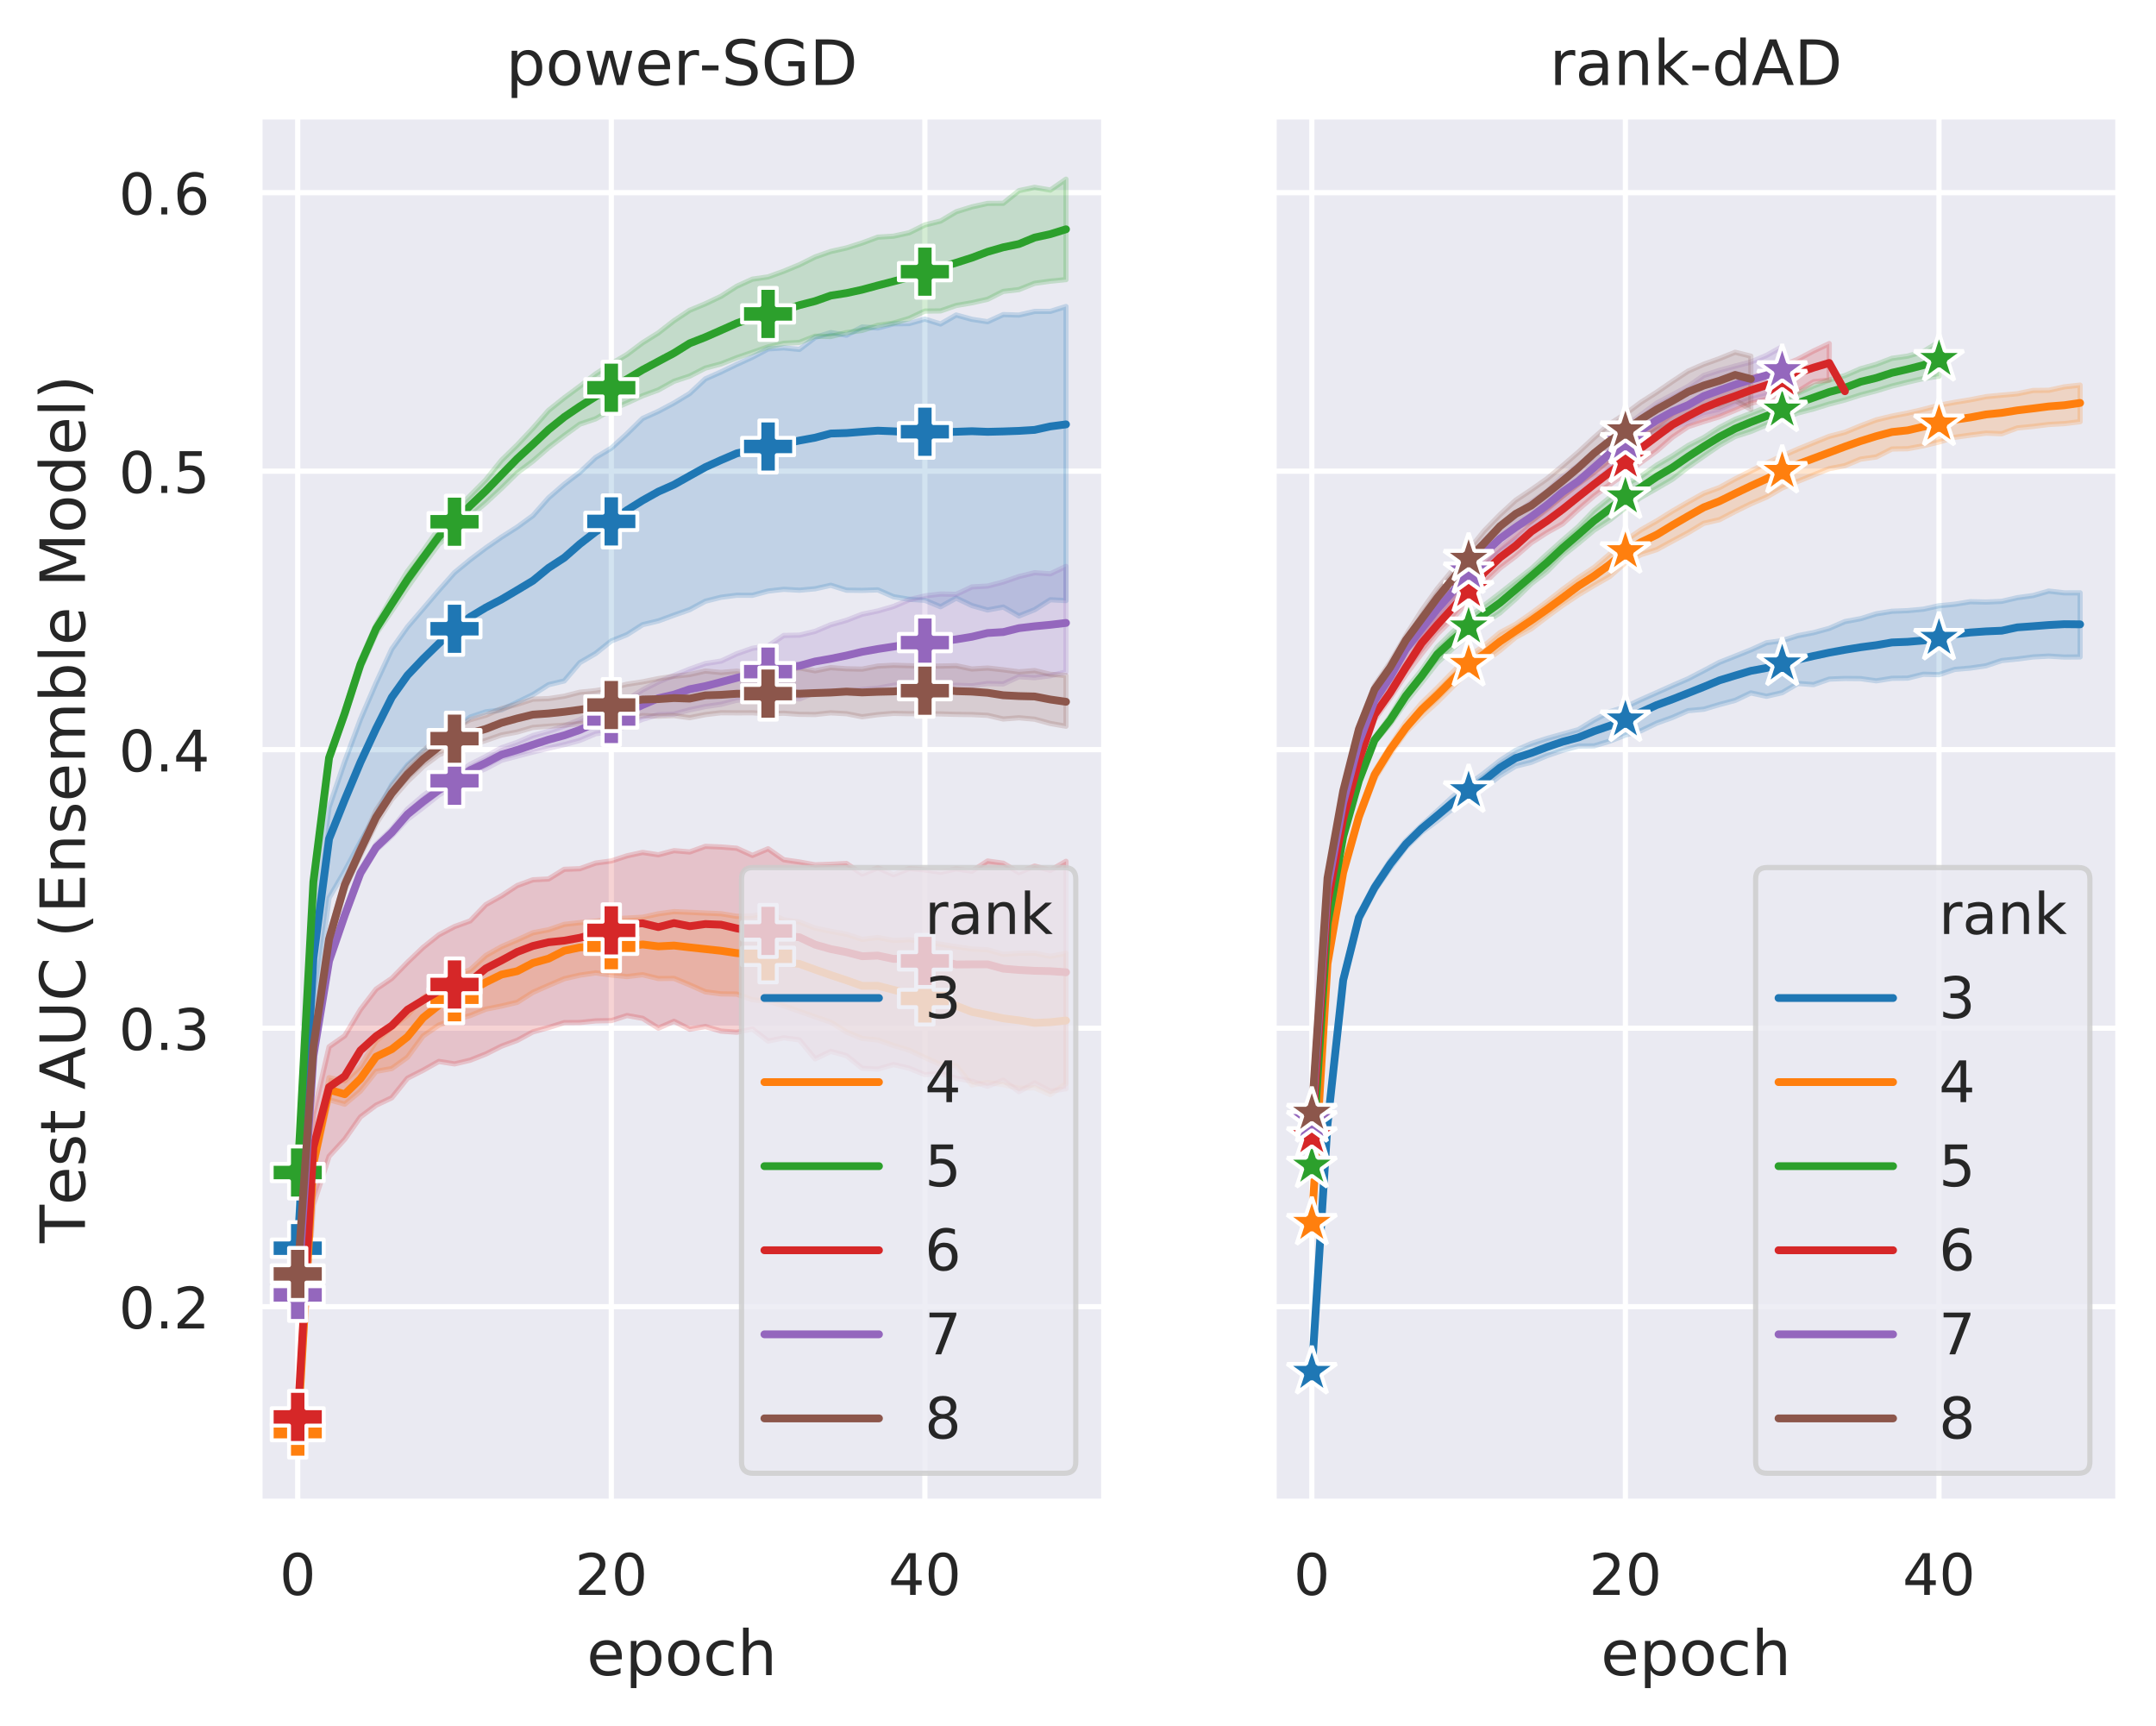 <?xml version="1.0" encoding="utf-8" standalone="no"?>
<!DOCTYPE svg PUBLIC "-//W3C//DTD SVG 1.1//EN"
  "http://www.w3.org/Graphics/SVG/1.1/DTD/svg11.dtd">
<!-- Created with matplotlib (https://matplotlib.org/) -->
<svg height="331.39pt" version="1.1" viewBox="0 0 414.127 331.39" width="414.127pt" xmlns="http://www.w3.org/2000/svg" xmlns:xlink="http://www.w3.org/1999/xlink">
 <defs>
  <style type="text/css">
*{stroke-linecap:butt;stroke-linejoin:round;}
  </style>
 </defs>
 <g id="figure_1">
  <g id="patch_1">
   <path d="M 0 331.39 
L 414.127 331.39 
L 414.127 0 
L 0 0 
z
" style="fill:#ffffff;"/>
  </g>
  <g id="axes_1">
   <g id="patch_2">
    <path d="M 49.807 288.43 
L 212.134 288.43 
L 212.134 22.318 
L 49.807 22.318 
z
" style="fill:#eaeaf2;"/>
   </g>
   <g id="matplotlib.axis_1">
    <g id="xtick_1">
     <g id="line2d_1">
      <path clip-path="url(#pfb3fa03881)" d="M 57.186 288.43 
L 57.186 22.318 
" style="fill:none;stroke:#ffffff;stroke-linecap:round;"/>
     </g>
     <g id="text_1">
      <!-- 0 -->
      <defs>
       <path d="M 31.781 66.406 
Q 24.172 66.406 20.328 58.906 
Q 16.5 51.422 16.5 36.375 
Q 16.5 21.391 20.328 13.891 
Q 24.172 6.391 31.781 6.391 
Q 39.453 6.391 43.281 13.891 
Q 47.125 21.391 47.125 36.375 
Q 47.125 51.422 43.281 58.906 
Q 39.453 66.406 31.781 66.406 
z
M 31.781 74.219 
Q 44.047 74.219 50.516 64.516 
Q 56.984 54.828 56.984 36.375 
Q 56.984 17.969 50.516 8.266 
Q 44.047 -1.422 31.781 -1.422 
Q 19.531 -1.422 13.062 8.266 
Q 6.594 17.969 6.594 36.375 
Q 6.594 54.828 13.062 64.516 
Q 19.531 74.219 31.781 74.219 
z
" id="DejaVuSans-48"/>
      </defs>
      <g style="fill:#262626;" transform="translate(53.686 306.288)scale(0.11 -0.11)">
       <use xlink:href="#DejaVuSans-48"/>
      </g>
     </g>
    </g>
    <g id="xtick_2">
     <g id="line2d_2">
      <path clip-path="url(#pfb3fa03881)" d="M 117.418 288.43 
L 117.418 22.318 
" style="fill:none;stroke:#ffffff;stroke-linecap:round;"/>
     </g>
     <g id="text_2">
      <!-- 20 -->
      <defs>
       <path d="M 19.188 8.297 
L 53.609 8.297 
L 53.609 0 
L 7.328 0 
L 7.328 8.297 
Q 12.938 14.109 22.625 23.891 
Q 32.328 33.688 34.812 36.531 
Q 39.547 41.844 41.422 45.531 
Q 43.312 49.219 43.312 52.781 
Q 43.312 58.594 39.234 62.25 
Q 35.156 65.922 28.609 65.922 
Q 23.969 65.922 18.812 64.312 
Q 13.672 62.703 7.812 59.422 
L 7.812 69.391 
Q 13.766 71.781 18.938 73 
Q 24.125 74.219 28.422 74.219 
Q 39.75 74.219 46.484 68.547 
Q 53.219 62.891 53.219 53.422 
Q 53.219 48.922 51.531 44.891 
Q 49.859 40.875 45.406 35.406 
Q 44.188 33.984 37.641 27.219 
Q 31.109 20.453 19.188 8.297 
z
" id="DejaVuSans-50"/>
      </defs>
      <g style="fill:#262626;" transform="translate(110.42 306.288)scale(0.11 -0.11)">
       <use xlink:href="#DejaVuSans-50"/>
       <use x="63.623" xlink:href="#DejaVuSans-48"/>
      </g>
     </g>
    </g>
    <g id="xtick_3">
     <g id="line2d_3">
      <path clip-path="url(#pfb3fa03881)" d="M 177.651 288.43 
L 177.651 22.318 
" style="fill:none;stroke:#ffffff;stroke-linecap:round;"/>
     </g>
     <g id="text_3">
      <!-- 40 -->
      <defs>
       <path d="M 37.797 64.312 
L 12.891 25.391 
L 37.797 25.391 
z
M 35.203 72.906 
L 47.609 72.906 
L 47.609 25.391 
L 58.016 25.391 
L 58.016 17.188 
L 47.609 17.188 
L 47.609 0 
L 37.797 0 
L 37.797 17.188 
L 4.891 17.188 
L 4.891 26.703 
z
" id="DejaVuSans-52"/>
      </defs>
      <g style="fill:#262626;" transform="translate(170.652 306.288)scale(0.11 -0.11)">
       <use xlink:href="#DejaVuSans-52"/>
       <use x="63.623" xlink:href="#DejaVuSans-48"/>
      </g>
     </g>
    </g>
    <g id="text_4">
     <!-- epoch -->
     <defs>
      <path d="M 56.203 29.594 
L 56.203 25.203 
L 14.891 25.203 
Q 15.484 15.922 20.484 11.062 
Q 25.484 6.203 34.422 6.203 
Q 39.594 6.203 44.453 7.469 
Q 49.312 8.734 54.109 11.281 
L 54.109 2.781 
Q 49.266 0.734 44.188 -0.344 
Q 39.109 -1.422 33.891 -1.422 
Q 20.797 -1.422 13.156 6.188 
Q 5.516 13.812 5.516 26.812 
Q 5.516 40.234 12.766 48.109 
Q 20.016 56 32.328 56 
Q 43.359 56 49.781 48.891 
Q 56.203 41.797 56.203 29.594 
z
M 47.219 32.234 
Q 47.125 39.594 43.094 43.984 
Q 39.062 48.391 32.422 48.391 
Q 24.906 48.391 20.391 44.141 
Q 15.875 39.891 15.188 32.172 
z
" id="DejaVuSans-101"/>
      <path d="M 18.109 8.203 
L 18.109 -20.797 
L 9.078 -20.797 
L 9.078 54.688 
L 18.109 54.688 
L 18.109 46.391 
Q 20.953 51.266 25.266 53.625 
Q 29.594 56 35.594 56 
Q 45.562 56 51.781 48.094 
Q 58.016 40.188 58.016 27.297 
Q 58.016 14.406 51.781 6.484 
Q 45.562 -1.422 35.594 -1.422 
Q 29.594 -1.422 25.266 0.953 
Q 20.953 3.328 18.109 8.203 
z
M 48.688 27.297 
Q 48.688 37.203 44.609 42.844 
Q 40.531 48.484 33.406 48.484 
Q 26.266 48.484 22.188 42.844 
Q 18.109 37.203 18.109 27.297 
Q 18.109 17.391 22.188 11.75 
Q 26.266 6.109 33.406 6.109 
Q 40.531 6.109 44.609 11.75 
Q 48.688 17.391 48.688 27.297 
z
" id="DejaVuSans-112"/>
      <path d="M 30.609 48.391 
Q 23.391 48.391 19.188 42.75 
Q 14.984 37.109 14.984 27.297 
Q 14.984 17.484 19.156 11.844 
Q 23.344 6.203 30.609 6.203 
Q 37.797 6.203 41.984 11.859 
Q 46.188 17.531 46.188 27.297 
Q 46.188 37.016 41.984 42.703 
Q 37.797 48.391 30.609 48.391 
z
M 30.609 56 
Q 42.328 56 49.016 48.375 
Q 55.719 40.766 55.719 27.297 
Q 55.719 13.875 49.016 6.219 
Q 42.328 -1.422 30.609 -1.422 
Q 18.844 -1.422 12.172 6.219 
Q 5.516 13.875 5.516 27.297 
Q 5.516 40.766 12.172 48.375 
Q 18.844 56 30.609 56 
z
" id="DejaVuSans-111"/>
      <path d="M 48.781 52.594 
L 48.781 44.188 
Q 44.969 46.297 41.141 47.344 
Q 37.312 48.391 33.406 48.391 
Q 24.656 48.391 19.812 42.844 
Q 14.984 37.312 14.984 27.297 
Q 14.984 17.281 19.812 11.734 
Q 24.656 6.203 33.406 6.203 
Q 37.312 6.203 41.141 7.25 
Q 44.969 8.297 48.781 10.406 
L 48.781 2.094 
Q 45.016 0.344 40.984 -0.531 
Q 36.969 -1.422 32.422 -1.422 
Q 20.062 -1.422 12.781 6.344 
Q 5.516 14.109 5.516 27.297 
Q 5.516 40.672 12.859 48.328 
Q 20.219 56 33.016 56 
Q 37.156 56 41.109 55.141 
Q 45.062 54.297 48.781 52.594 
z
" id="DejaVuSans-99"/>
      <path d="M 54.891 33.016 
L 54.891 0 
L 45.906 0 
L 45.906 32.719 
Q 45.906 40.484 42.875 44.328 
Q 39.844 48.188 33.797 48.188 
Q 26.516 48.188 22.312 43.547 
Q 18.109 38.922 18.109 30.906 
L 18.109 0 
L 9.078 0 
L 9.078 75.984 
L 18.109 75.984 
L 18.109 46.188 
Q 21.344 51.125 25.703 53.562 
Q 30.078 56 35.797 56 
Q 45.219 56 50.047 50.172 
Q 54.891 44.344 54.891 33.016 
z
" id="DejaVuSans-104"/>
     </defs>
     <g style="fill:#262626;" transform="translate(112.697 321.694)scale(0.12 -0.12)">
      <use xlink:href="#DejaVuSans-101"/>
      <use x="61.523" xlink:href="#DejaVuSans-112"/>
      <use x="125" xlink:href="#DejaVuSans-111"/>
      <use x="186.182" xlink:href="#DejaVuSans-99"/>
      <use x="241.162" xlink:href="#DejaVuSans-104"/>
     </g>
    </g>
   </g>
   <g id="matplotlib.axis_2">
    <g id="ytick_1">
     <g id="line2d_4">
      <path clip-path="url(#pfb3fa03881)" d="M 49.807 250.939 
L 212.134 250.939 
" style="fill:none;stroke:#ffffff;stroke-linecap:round;"/>
     </g>
     <g id="text_5">
      <!-- 0.2 -->
      <defs>
       <path d="M 10.688 12.406 
L 21 12.406 
L 21 0 
L 10.688 0 
z
" id="DejaVuSans-46"/>
      </defs>
      <g style="fill:#262626;" transform="translate(22.814 255.119)scale(0.11 -0.11)">
       <use xlink:href="#DejaVuSans-48"/>
       <use x="63.623" xlink:href="#DejaVuSans-46"/>
       <use x="95.41" xlink:href="#DejaVuSans-50"/>
      </g>
     </g>
    </g>
    <g id="ytick_2">
     <g id="line2d_5">
      <path clip-path="url(#pfb3fa03881)" d="M 49.807 197.455 
L 212.134 197.455 
" style="fill:none;stroke:#ffffff;stroke-linecap:round;"/>
     </g>
     <g id="text_6">
      <!-- 0.3 -->
      <defs>
       <path d="M 40.578 39.312 
Q 47.656 37.797 51.625 33 
Q 55.609 28.219 55.609 21.188 
Q 55.609 10.406 48.188 4.484 
Q 40.766 -1.422 27.094 -1.422 
Q 22.516 -1.422 17.656 -0.516 
Q 12.797 0.391 7.625 2.203 
L 7.625 11.719 
Q 11.719 9.328 16.594 8.109 
Q 21.484 6.891 26.812 6.891 
Q 36.078 6.891 40.938 10.547 
Q 45.797 14.203 45.797 21.188 
Q 45.797 27.641 41.281 31.266 
Q 36.766 34.906 28.719 34.906 
L 20.219 34.906 
L 20.219 43.016 
L 29.109 43.016 
Q 36.375 43.016 40.234 45.922 
Q 44.094 48.828 44.094 54.297 
Q 44.094 59.906 40.109 62.906 
Q 36.141 65.922 28.719 65.922 
Q 24.656 65.922 20.016 65.031 
Q 15.375 64.156 9.812 62.312 
L 9.812 71.094 
Q 15.438 72.656 20.344 73.438 
Q 25.25 74.219 29.594 74.219 
Q 40.828 74.219 47.359 69.109 
Q 53.906 64.016 53.906 55.328 
Q 53.906 49.266 50.438 45.094 
Q 46.969 40.922 40.578 39.312 
z
" id="DejaVuSans-51"/>
      </defs>
      <g style="fill:#262626;" transform="translate(22.814 201.634)scale(0.11 -0.11)">
       <use xlink:href="#DejaVuSans-48"/>
       <use x="63.623" xlink:href="#DejaVuSans-46"/>
       <use x="95.41" xlink:href="#DejaVuSans-51"/>
      </g>
     </g>
    </g>
    <g id="ytick_3">
     <g id="line2d_6">
      <path clip-path="url(#pfb3fa03881)" d="M 49.807 143.97 
L 212.134 143.97 
" style="fill:none;stroke:#ffffff;stroke-linecap:round;"/>
     </g>
     <g id="text_7">
      <!-- 0.4 -->
      <g style="fill:#262626;" transform="translate(22.814 148.149)scale(0.11 -0.11)">
       <use xlink:href="#DejaVuSans-48"/>
       <use x="63.623" xlink:href="#DejaVuSans-46"/>
       <use x="95.41" xlink:href="#DejaVuSans-52"/>
      </g>
     </g>
    </g>
    <g id="ytick_4">
     <g id="line2d_7">
      <path clip-path="url(#pfb3fa03881)" d="M 49.807 90.485 
L 212.134 90.485 
" style="fill:none;stroke:#ffffff;stroke-linecap:round;"/>
     </g>
     <g id="text_8">
      <!-- 0.5 -->
      <defs>
       <path d="M 10.797 72.906 
L 49.516 72.906 
L 49.516 64.594 
L 19.828 64.594 
L 19.828 46.734 
Q 21.969 47.469 24.109 47.828 
Q 26.266 48.188 28.422 48.188 
Q 40.625 48.188 47.75 41.5 
Q 54.891 34.812 54.891 23.391 
Q 54.891 11.625 47.562 5.094 
Q 40.234 -1.422 26.906 -1.422 
Q 22.312 -1.422 17.547 -0.641 
Q 12.797 0.141 7.719 1.703 
L 7.719 11.625 
Q 12.109 9.234 16.797 8.062 
Q 21.484 6.891 26.703 6.891 
Q 35.156 6.891 40.078 11.328 
Q 45.016 15.766 45.016 23.391 
Q 45.016 31 40.078 35.438 
Q 35.156 39.891 26.703 39.891 
Q 22.75 39.891 18.812 39.016 
Q 14.891 38.141 10.797 36.281 
z
" id="DejaVuSans-53"/>
      </defs>
      <g style="fill:#262626;" transform="translate(22.814 94.664)scale(0.11 -0.11)">
       <use xlink:href="#DejaVuSans-48"/>
       <use x="63.623" xlink:href="#DejaVuSans-46"/>
       <use x="95.41" xlink:href="#DejaVuSans-53"/>
      </g>
     </g>
    </g>
    <g id="ytick_5">
     <g id="line2d_8">
      <path clip-path="url(#pfb3fa03881)" d="M 49.807 37 
L 212.134 37 
" style="fill:none;stroke:#ffffff;stroke-linecap:round;"/>
     </g>
     <g id="text_9">
      <!-- 0.6 -->
      <defs>
       <path d="M 33.016 40.375 
Q 26.375 40.375 22.484 35.828 
Q 18.609 31.297 18.609 23.391 
Q 18.609 15.531 22.484 10.953 
Q 26.375 6.391 33.016 6.391 
Q 39.656 6.391 43.531 10.953 
Q 47.406 15.531 47.406 23.391 
Q 47.406 31.297 43.531 35.828 
Q 39.656 40.375 33.016 40.375 
z
M 52.594 71.297 
L 52.594 62.312 
Q 48.875 64.062 45.094 64.984 
Q 41.312 65.922 37.594 65.922 
Q 27.828 65.922 22.672 59.328 
Q 17.531 52.734 16.797 39.406 
Q 19.672 43.656 24.016 45.922 
Q 28.375 48.188 33.594 48.188 
Q 44.578 48.188 50.953 41.516 
Q 57.328 34.859 57.328 23.391 
Q 57.328 12.156 50.688 5.359 
Q 44.047 -1.422 33.016 -1.422 
Q 20.359 -1.422 13.672 8.266 
Q 6.984 17.969 6.984 36.375 
Q 6.984 53.656 15.188 63.938 
Q 23.391 74.219 37.203 74.219 
Q 40.922 74.219 44.703 73.484 
Q 48.484 72.75 52.594 71.297 
z
" id="DejaVuSans-54"/>
      </defs>
      <g style="fill:#262626;" transform="translate(22.814 41.179)scale(0.11 -0.11)">
       <use xlink:href="#DejaVuSans-48"/>
       <use x="63.623" xlink:href="#DejaVuSans-46"/>
       <use x="95.41" xlink:href="#DejaVuSans-54"/>
      </g>
     </g>
    </g>
    <g id="text_10">
     <!-- Test AUC (Ensemble Model) -->
     <defs>
      <path d="M -0.297 72.906 
L 61.375 72.906 
L 61.375 64.594 
L 35.5 64.594 
L 35.5 0 
L 25.594 0 
L 25.594 64.594 
L -0.297 64.594 
z
" id="DejaVuSans-84"/>
      <path d="M 44.281 53.078 
L 44.281 44.578 
Q 40.484 46.531 36.375 47.5 
Q 32.281 48.484 27.875 48.484 
Q 21.188 48.484 17.844 46.438 
Q 14.5 44.391 14.5 40.281 
Q 14.5 37.156 16.891 35.375 
Q 19.281 33.594 26.516 31.984 
L 29.594 31.297 
Q 39.156 29.25 43.188 25.516 
Q 47.219 21.781 47.219 15.094 
Q 47.219 7.469 41.188 3.016 
Q 35.156 -1.422 24.609 -1.422 
Q 20.219 -1.422 15.453 -0.562 
Q 10.688 0.297 5.422 2 
L 5.422 11.281 
Q 10.406 8.688 15.234 7.391 
Q 20.062 6.109 24.812 6.109 
Q 31.156 6.109 34.562 8.281 
Q 37.984 10.453 37.984 14.406 
Q 37.984 18.062 35.516 20.016 
Q 33.062 21.969 24.703 23.781 
L 21.578 24.516 
Q 13.234 26.266 9.516 29.906 
Q 5.812 33.547 5.812 39.891 
Q 5.812 47.609 11.281 51.797 
Q 16.75 56 26.812 56 
Q 31.781 56 36.172 55.266 
Q 40.578 54.547 44.281 53.078 
z
" id="DejaVuSans-115"/>
      <path d="M 18.312 70.219 
L 18.312 54.688 
L 36.812 54.688 
L 36.812 47.703 
L 18.312 47.703 
L 18.312 18.016 
Q 18.312 11.328 20.141 9.422 
Q 21.969 7.516 27.594 7.516 
L 36.812 7.516 
L 36.812 0 
L 27.594 0 
Q 17.188 0 13.234 3.875 
Q 9.281 7.766 9.281 18.016 
L 9.281 47.703 
L 2.688 47.703 
L 2.688 54.688 
L 9.281 54.688 
L 9.281 70.219 
z
" id="DejaVuSans-116"/>
      <path id="DejaVuSans-32"/>
      <path d="M 34.188 63.188 
L 20.797 26.906 
L 47.609 26.906 
z
M 28.609 72.906 
L 39.797 72.906 
L 67.578 0 
L 57.328 0 
L 50.688 18.703 
L 17.828 18.703 
L 11.188 0 
L 0.781 0 
z
" id="DejaVuSans-65"/>
      <path d="M 8.688 72.906 
L 18.609 72.906 
L 18.609 28.609 
Q 18.609 16.891 22.844 11.734 
Q 27.094 6.594 36.625 6.594 
Q 46.094 6.594 50.344 11.734 
Q 54.594 16.891 54.594 28.609 
L 54.594 72.906 
L 64.5 72.906 
L 64.5 27.391 
Q 64.5 13.141 57.438 5.859 
Q 50.391 -1.422 36.625 -1.422 
Q 22.797 -1.422 15.734 5.859 
Q 8.688 13.141 8.688 27.391 
z
" id="DejaVuSans-85"/>
      <path d="M 64.406 67.281 
L 64.406 56.891 
Q 59.422 61.531 53.781 63.812 
Q 48.141 66.109 41.797 66.109 
Q 29.297 66.109 22.656 58.469 
Q 16.016 50.828 16.016 36.375 
Q 16.016 21.969 22.656 14.328 
Q 29.297 6.688 41.797 6.688 
Q 48.141 6.688 53.781 8.984 
Q 59.422 11.281 64.406 15.922 
L 64.406 5.609 
Q 59.234 2.094 53.438 0.328 
Q 47.656 -1.422 41.219 -1.422 
Q 24.656 -1.422 15.125 8.703 
Q 5.609 18.844 5.609 36.375 
Q 5.609 53.953 15.125 64.078 
Q 24.656 74.219 41.219 74.219 
Q 47.75 74.219 53.531 72.484 
Q 59.328 70.75 64.406 67.281 
z
" id="DejaVuSans-67"/>
      <path d="M 31 75.875 
Q 24.469 64.656 21.281 53.656 
Q 18.109 42.672 18.109 31.391 
Q 18.109 20.125 21.312 9.062 
Q 24.516 -2 31 -13.188 
L 23.188 -13.188 
Q 15.875 -1.703 12.234 9.375 
Q 8.594 20.453 8.594 31.391 
Q 8.594 42.281 12.203 53.312 
Q 15.828 64.359 23.188 75.875 
z
" id="DejaVuSans-40"/>
      <path d="M 9.812 72.906 
L 55.906 72.906 
L 55.906 64.594 
L 19.672 64.594 
L 19.672 43.016 
L 54.391 43.016 
L 54.391 34.719 
L 19.672 34.719 
L 19.672 8.297 
L 56.781 8.297 
L 56.781 0 
L 9.812 0 
z
" id="DejaVuSans-69"/>
      <path d="M 54.891 33.016 
L 54.891 0 
L 45.906 0 
L 45.906 32.719 
Q 45.906 40.484 42.875 44.328 
Q 39.844 48.188 33.797 48.188 
Q 26.516 48.188 22.312 43.547 
Q 18.109 38.922 18.109 30.906 
L 18.109 0 
L 9.078 0 
L 9.078 54.688 
L 18.109 54.688 
L 18.109 46.188 
Q 21.344 51.125 25.703 53.562 
Q 30.078 56 35.797 56 
Q 45.219 56 50.047 50.172 
Q 54.891 44.344 54.891 33.016 
z
" id="DejaVuSans-110"/>
      <path d="M 52 44.188 
Q 55.375 50.25 60.062 53.125 
Q 64.75 56 71.094 56 
Q 79.641 56 84.281 50.016 
Q 88.922 44.047 88.922 33.016 
L 88.922 0 
L 79.891 0 
L 79.891 32.719 
Q 79.891 40.578 77.094 44.375 
Q 74.312 48.188 68.609 48.188 
Q 61.625 48.188 57.562 43.547 
Q 53.516 38.922 53.516 30.906 
L 53.516 0 
L 44.484 0 
L 44.484 32.719 
Q 44.484 40.625 41.703 44.406 
Q 38.922 48.188 33.109 48.188 
Q 26.219 48.188 22.156 43.531 
Q 18.109 38.875 18.109 30.906 
L 18.109 0 
L 9.078 0 
L 9.078 54.688 
L 18.109 54.688 
L 18.109 46.188 
Q 21.188 51.219 25.484 53.609 
Q 29.781 56 35.688 56 
Q 41.656 56 45.828 52.969 
Q 50 49.953 52 44.188 
z
" id="DejaVuSans-109"/>
      <path d="M 48.688 27.297 
Q 48.688 37.203 44.609 42.844 
Q 40.531 48.484 33.406 48.484 
Q 26.266 48.484 22.188 42.844 
Q 18.109 37.203 18.109 27.297 
Q 18.109 17.391 22.188 11.75 
Q 26.266 6.109 33.406 6.109 
Q 40.531 6.109 44.609 11.75 
Q 48.688 17.391 48.688 27.297 
z
M 18.109 46.391 
Q 20.953 51.266 25.266 53.625 
Q 29.594 56 35.594 56 
Q 45.562 56 51.781 48.094 
Q 58.016 40.188 58.016 27.297 
Q 58.016 14.406 51.781 6.484 
Q 45.562 -1.422 35.594 -1.422 
Q 29.594 -1.422 25.266 0.953 
Q 20.953 3.328 18.109 8.203 
L 18.109 0 
L 9.078 0 
L 9.078 75.984 
L 18.109 75.984 
z
" id="DejaVuSans-98"/>
      <path d="M 9.422 75.984 
L 18.406 75.984 
L 18.406 0 
L 9.422 0 
z
" id="DejaVuSans-108"/>
      <path d="M 9.812 72.906 
L 24.516 72.906 
L 43.109 23.297 
L 61.812 72.906 
L 76.516 72.906 
L 76.516 0 
L 66.891 0 
L 66.891 64.016 
L 48.094 14.016 
L 38.188 14.016 
L 19.391 64.016 
L 19.391 0 
L 9.812 0 
z
" id="DejaVuSans-77"/>
      <path d="M 45.406 46.391 
L 45.406 75.984 
L 54.391 75.984 
L 54.391 0 
L 45.406 0 
L 45.406 8.203 
Q 42.578 3.328 38.25 0.953 
Q 33.938 -1.422 27.875 -1.422 
Q 17.969 -1.422 11.734 6.484 
Q 5.516 14.406 5.516 27.297 
Q 5.516 40.188 11.734 48.094 
Q 17.969 56 27.875 56 
Q 33.938 56 38.25 53.625 
Q 42.578 51.266 45.406 46.391 
z
M 14.797 27.297 
Q 14.797 17.391 18.875 11.75 
Q 22.953 6.109 30.078 6.109 
Q 37.203 6.109 41.297 11.75 
Q 45.406 17.391 45.406 27.297 
Q 45.406 37.203 41.297 42.844 
Q 37.203 48.484 30.078 48.484 
Q 22.953 48.484 18.875 42.844 
Q 14.797 37.203 14.797 27.297 
z
" id="DejaVuSans-100"/>
      <path d="M 8.016 75.875 
L 15.828 75.875 
Q 23.141 64.359 26.781 53.312 
Q 30.422 42.281 30.422 31.391 
Q 30.422 20.453 26.781 9.375 
Q 23.141 -1.703 15.828 -13.188 
L 8.016 -13.188 
Q 14.5 -2 17.703 9.062 
Q 20.906 20.125 20.906 31.391 
Q 20.906 42.672 17.703 53.656 
Q 14.5 64.656 8.016 75.875 
z
" id="DejaVuSans-41"/>
     </defs>
     <g style="fill:#262626;" transform="translate(16.318 238.72)rotate(-90)scale(0.12 -0.12)">
      <use xlink:href="#DejaVuSans-84"/>
      <use x="60.818" xlink:href="#DejaVuSans-101"/>
      <use x="122.342" xlink:href="#DejaVuSans-115"/>
      <use x="174.441" xlink:href="#DejaVuSans-116"/>
      <use x="213.65" xlink:href="#DejaVuSans-32"/>
      <use x="245.438" xlink:href="#DejaVuSans-65"/>
      <use x="313.846" xlink:href="#DejaVuSans-85"/>
      <use x="387.039" xlink:href="#DejaVuSans-67"/>
      <use x="456.863" xlink:href="#DejaVuSans-32"/>
      <use x="488.65" xlink:href="#DejaVuSans-40"/>
      <use x="527.664" xlink:href="#DejaVuSans-69"/>
      <use x="590.848" xlink:href="#DejaVuSans-110"/>
      <use x="654.227" xlink:href="#DejaVuSans-115"/>
      <use x="706.326" xlink:href="#DejaVuSans-101"/>
      <use x="767.85" xlink:href="#DejaVuSans-109"/>
      <use x="865.262" xlink:href="#DejaVuSans-98"/>
      <use x="928.738" xlink:href="#DejaVuSans-108"/>
      <use x="956.521" xlink:href="#DejaVuSans-101"/>
      <use x="1018.045" xlink:href="#DejaVuSans-32"/>
      <use x="1049.832" xlink:href="#DejaVuSans-77"/>
      <use x="1136.111" xlink:href="#DejaVuSans-111"/>
      <use x="1197.293" xlink:href="#DejaVuSans-100"/>
      <use x="1260.77" xlink:href="#DejaVuSans-101"/>
      <use x="1322.293" xlink:href="#DejaVuSans-108"/>
      <use x="1350.076" xlink:href="#DejaVuSans-41"/>
     </g>
    </g>
   </g>
   <g id="PolyCollection_1">
    <defs>
     <path d="M 57.186 -97.421 
L 57.186 -80.792 
L 60.197 -136.251 
L 63.209 -158.945 
L 66.221 -164.111 
L 69.232 -169.716 
L 72.244 -174.977 
L 75.256 -180.712 
L 78.267 -184.489 
L 81.279 -187.129 
L 84.29 -188.821 
L 87.302 -191.292 
L 90.314 -193.678 
L 93.325 -194.683 
L 96.337 -195.063 
L 99.349 -196.528 
L 102.36 -197.989 
L 105.372 -199.898 
L 108.384 -200.623 
L 111.395 -204.153 
L 114.407 -205.897 
L 117.418 -208.299 
L 120.43 -209.508 
L 123.442 -211.427 
L 126.453 -212.144 
L 129.465 -213.252 
L 132.477 -214.309 
L 135.488 -215.932 
L 138.5 -216.691 
L 141.512 -217.073 
L 144.523 -217.066 
L 147.535 -217.874 
L 150.546 -218.216 
L 153.558 -218.043 
L 156.57 -218.319 
L 159.581 -218.992 
L 162.593 -218.049 
L 165.605 -218.006 
L 168.616 -218.11 
L 171.628 -216.792 
L 174.64 -216.303 
L 177.651 -216.108 
L 180.663 -214.871 
L 183.674 -216.535 
L 186.686 -215.096 
L 189.698 -214.244 
L 192.709 -214.806 
L 195.721 -213.098 
L 198.733 -214.298 
L 201.744 -216.209 
L 204.756 -216.054 
L 204.756 -272.531 
L 204.756 -272.531 
L 201.744 -271.591 
L 198.733 -271.581 
L 195.721 -270.885 
L 192.709 -270.975 
L 189.698 -269.606 
L 186.686 -270.067 
L 183.674 -270.896 
L 180.663 -269.171 
L 177.651 -270.113 
L 174.64 -269.257 
L 171.628 -269.199 
L 168.616 -268.408 
L 165.605 -268.598 
L 162.593 -267.022 
L 159.581 -267.521 
L 156.57 -266.6 
L 153.558 -264.284 
L 150.546 -264.587 
L 147.535 -264.391 
L 144.523 -262.794 
L 141.512 -261.416 
L 138.5 -259.962 
L 135.488 -258.631 
L 132.477 -255.821 
L 129.465 -253.998 
L 126.453 -252.396 
L 123.442 -251.036 
L 120.43 -248.084 
L 117.418 -245.323 
L 114.407 -243.533 
L 111.395 -240.698 
L 108.384 -238.397 
L 105.372 -235.787 
L 102.36 -232.365 
L 99.349 -230.167 
L 96.337 -228.245 
L 93.325 -226.17 
L 90.314 -223.893 
L 87.302 -221.426 
L 84.29 -218.019 
L 81.279 -214.49 
L 78.267 -210.987 
L 75.256 -206.75 
L 72.244 -200.251 
L 69.232 -193.245 
L 66.221 -185.152 
L 63.209 -176.344 
L 60.197 -153.265 
L 57.186 -97.421 
z
" id="m0556fb963e" style="stroke:#1f77b4;stroke-opacity:0.2;"/>
    </defs>
    <g clip-path="url(#pfb3fa03881)">
     <use style="fill:#1f77b4;fill-opacity:0.2;stroke:#1f77b4;stroke-opacity:0.2;" x="0" xlink:href="#m0556fb963e" y="331.39"/>
    </g>
   </g>
   <g id="PolyCollection_2">
    <defs>
     <path d="M 57.186 -57.987 
L 57.186 -55.056 
L 60.197 -106.706 
L 63.209 -120.2 
L 66.221 -119.344 
L 69.232 -121.858 
L 72.244 -125.639 
L 75.256 -126.184 
L 78.267 -128.351 
L 81.279 -132.442 
L 84.29 -134.528 
L 87.302 -135.604 
L 90.314 -136.347 
L 93.325 -137.59 
L 96.337 -138.187 
L 99.349 -138.903 
L 102.36 -140.811 
L 105.372 -142.142 
L 108.384 -143.432 
L 111.395 -144.118 
L 114.407 -144.555 
L 117.418 -144.15 
L 120.43 -143.845 
L 123.442 -144.199 
L 126.453 -143.466 
L 129.465 -143.494 
L 132.477 -142.247 
L 135.488 -140.914 
L 138.5 -140.524 
L 141.512 -140.481 
L 144.523 -139.401 
L 147.535 -139.102 
L 150.546 -138.219 
L 153.558 -137.171 
L 156.57 -136.112 
L 159.581 -135.088 
L 162.593 -133.195 
L 165.605 -131.954 
L 168.616 -131.672 
L 171.628 -130.602 
L 174.64 -129.702 
L 177.651 -128.292 
L 180.663 -126.955 
L 183.674 -126.717 
L 186.686 -123.024 
L 189.698 -123.518 
L 192.709 -123.087 
L 195.721 -122.401 
L 198.733 -122.479 
L 201.744 -121.163 
L 204.756 -123.281 
L 204.756 -148.316 
L 204.756 -148.316 
L 201.744 -147.727 
L 198.733 -148.352 
L 195.721 -148.317 
L 192.709 -148.125 
L 189.698 -148.992 
L 186.686 -149.139 
L 183.674 -149.586 
L 180.663 -150.061 
L 177.651 -150.475 
L 174.64 -150.93 
L 171.628 -150.778 
L 168.616 -151.35 
L 165.605 -150.987 
L 162.593 -151.988 
L 159.581 -152.537 
L 156.57 -153.157 
L 153.558 -154.334 
L 150.546 -154.742 
L 147.535 -156.112 
L 144.523 -155.493 
L 141.512 -155.421 
L 138.5 -155.915 
L 135.488 -156.046 
L 132.477 -156.191 
L 129.465 -156.319 
L 126.453 -155.897 
L 123.442 -155.234 
L 120.43 -155.073 
L 117.418 -154.913 
L 114.407 -154.474 
L 111.395 -154.206 
L 108.384 -153.87 
L 105.372 -152.837 
L 102.36 -152.258 
L 99.349 -150.881 
L 96.337 -149.596 
L 93.325 -147.89 
L 90.314 -145.141 
L 87.302 -144.066 
L 84.29 -141.643 
L 81.279 -139.824 
L 78.267 -136.421 
L 75.256 -134.059 
L 72.244 -131.47 
L 69.232 -126.597 
L 66.221 -123.806 
L 63.209 -124.431 
L 60.197 -109.204 
L 57.186 -57.987 
z
" id="md9ea00ce25" style="stroke:#ff7f0e;stroke-opacity:0.2;"/>
    </defs>
    <g clip-path="url(#pfb3fa03881)">
     <use style="fill:#ff7f0e;fill-opacity:0.2;stroke:#ff7f0e;stroke-opacity:0.2;" x="0" xlink:href="#md9ea00ce25" y="331.39"/>
    </g>
   </g>
   <g id="PolyCollection_3">
    <defs>
     <path d="M 57.186 -107.113 
L 57.186 -105.503 
L 60.197 -161.683 
L 63.209 -185.286 
L 66.221 -193.709 
L 69.232 -202.92 
L 72.244 -209.68 
L 75.256 -214.066 
L 78.267 -218.564 
L 81.279 -222.838 
L 84.29 -226.902 
L 87.302 -229.33 
L 90.314 -232.293 
L 93.325 -234.839 
L 96.337 -237.618 
L 99.349 -240.578 
L 102.36 -242.829 
L 105.372 -245.451 
L 108.384 -247.756 
L 111.395 -249.938 
L 114.407 -250.954 
L 117.418 -252.703 
L 120.43 -254.013 
L 123.442 -255.388 
L 126.453 -256.495 
L 129.465 -258.168 
L 132.477 -259.161 
L 135.488 -260.705 
L 138.5 -261.501 
L 141.512 -262.689 
L 144.523 -263.721 
L 147.535 -264.766 
L 150.546 -265.459 
L 153.558 -265.636 
L 156.57 -266.826 
L 159.581 -266.764 
L 162.593 -267.518 
L 165.605 -267.941 
L 168.616 -268.909 
L 171.628 -269.342 
L 174.64 -270.241 
L 177.651 -271.651 
L 180.663 -271.68 
L 183.674 -272.722 
L 186.686 -273.24 
L 189.698 -273.914 
L 192.709 -275.428 
L 195.721 -275.778 
L 198.733 -276.981 
L 201.744 -277.392 
L 204.756 -277.691 
L 204.756 -296.976 
L 204.756 -296.976 
L 201.744 -294.888 
L 198.733 -295.413 
L 195.721 -294.776 
L 192.709 -292.349 
L 189.698 -292.331 
L 186.686 -291.662 
L 183.674 -290.727 
L 180.663 -288.938 
L 177.651 -288.188 
L 174.64 -286.694 
L 171.628 -286.037 
L 168.616 -285.845 
L 165.605 -284.732 
L 162.593 -283.779 
L 159.581 -283.1 
L 156.57 -282.046 
L 153.558 -280.549 
L 150.546 -279.304 
L 147.535 -278.216 
L 144.523 -277.776 
L 141.512 -276.409 
L 138.5 -274.485 
L 135.488 -273.056 
L 132.477 -271.803 
L 129.465 -269.803 
L 126.453 -267.455 
L 123.442 -265.574 
L 120.43 -263.316 
L 117.418 -261.524 
L 114.407 -259.572 
L 111.395 -257.219 
L 108.384 -254.994 
L 105.372 -252.582 
L 102.36 -249.142 
L 99.349 -245.938 
L 96.337 -243.002 
L 93.325 -239.258 
L 90.314 -236.204 
L 87.302 -233.128 
L 84.29 -229.893 
L 81.279 -225.587 
L 78.267 -221.656 
L 75.256 -216.725 
L 72.244 -211.44 
L 69.232 -204.573 
L 66.221 -195.09 
L 63.209 -186.361 
L 60.197 -162.411 
L 57.186 -107.113 
z
" id="md115b5d5fc" style="stroke:#2ca02c;stroke-opacity:0.2;"/>
    </defs>
    <g clip-path="url(#pfb3fa03881)">
     <use style="fill:#2ca02c;fill-opacity:0.2;stroke:#2ca02c;stroke-opacity:0.2;" x="0" xlink:href="#md115b5d5fc" y="331.39"/>
    </g>
   </g>
   <g id="PolyCollection_4">
    <defs>
     <path d="M 57.186 -61.336 
L 57.186 -56.746 
L 60.197 -100.015 
L 63.209 -109.32 
L 66.221 -112.603 
L 69.232 -116.887 
L 72.244 -119.146 
L 75.256 -120.569 
L 78.267 -124.326 
L 81.279 -125.857 
L 84.29 -127.548 
L 87.302 -127.073 
L 90.314 -127.782 
L 93.325 -128.972 
L 96.337 -130.485 
L 99.349 -131.592 
L 102.36 -133.223 
L 105.372 -134.053 
L 108.384 -135.002 
L 111.395 -135.021 
L 114.407 -135.336 
L 117.418 -135.391 
L 120.43 -136.363 
L 123.442 -135.826 
L 126.453 -133.936 
L 129.465 -135.255 
L 132.477 -133.74 
L 135.488 -134.241 
L 138.5 -133.371 
L 141.512 -133.157 
L 144.523 -133.779 
L 147.535 -131.453 
L 150.546 -132.077 
L 153.558 -131.684 
L 156.57 -128.038 
L 159.581 -129.483 
L 162.593 -128.664 
L 165.605 -126.237 
L 168.616 -126.076 
L 171.628 -126.945 
L 174.64 -126.241 
L 177.651 -125.01 
L 180.663 -125.253 
L 183.674 -124.313 
L 186.686 -123.748 
L 189.698 -122.782 
L 192.709 -123.937 
L 195.721 -121.744 
L 198.733 -123.419 
L 201.744 -121.836 
L 204.756 -122.3 
L 204.756 -165.978 
L 204.756 -165.978 
L 201.744 -164.241 
L 198.733 -165.067 
L 195.721 -163.809 
L 192.709 -165.612 
L 189.698 -166.037 
L 186.686 -164.081 
L 183.674 -164.521 
L 180.663 -163.879 
L 177.651 -164.331 
L 174.64 -164.571 
L 171.628 -163.406 
L 168.616 -164.721 
L 165.605 -163.531 
L 162.593 -165.558 
L 159.581 -165.413 
L 156.57 -165.301 
L 153.558 -165.847 
L 150.546 -166.282 
L 147.535 -168.387 
L 144.523 -167.118 
L 141.512 -168.489 
L 138.5 -168.731 
L 135.488 -168.857 
L 132.477 -167.776 
L 129.465 -168.028 
L 126.453 -167.236 
L 123.442 -167.688 
L 120.43 -167.034 
L 117.418 -166.049 
L 114.407 -165.643 
L 111.395 -164.563 
L 108.384 -164.443 
L 105.372 -162.587 
L 102.36 -162.43 
L 99.349 -161.331 
L 96.337 -159.357 
L 93.325 -157.668 
L 90.314 -154.539 
L 87.302 -153.447 
L 84.29 -151.853 
L 81.279 -149.457 
L 78.267 -146.58 
L 75.256 -143.494 
L 72.244 -141.437 
L 69.232 -137.498 
L 66.221 -132.476 
L 63.209 -130.357 
L 60.197 -117.414 
L 57.186 -61.336 
z
" id="m92c356f650" style="stroke:#d62728;stroke-opacity:0.2;"/>
    </defs>
    <g clip-path="url(#pfb3fa03881)">
     <use style="fill:#d62728;fill-opacity:0.2;stroke:#d62728;stroke-opacity:0.2;" x="0" xlink:href="#m92c356f650" y="331.39"/>
    </g>
   </g>
   <g id="PolyCollection_5">
    <defs>
     <path d="M 57.186 -83.216 
L 57.186 -82.151 
L 60.197 -128.143 
L 63.209 -146.376 
L 66.221 -155.11 
L 69.232 -163.047 
L 72.244 -168.096 
L 75.256 -170.84 
L 78.267 -174.038 
L 81.279 -176.322 
L 84.29 -178.718 
L 87.302 -180.515 
L 90.314 -182.526 
L 93.325 -183.783 
L 96.337 -185.382 
L 99.349 -186.173 
L 102.36 -186.971 
L 105.372 -187.698 
L 108.384 -188.388 
L 111.395 -189.206 
L 114.407 -190.479 
L 117.418 -190.886 
L 120.43 -191.988 
L 123.442 -193.26 
L 126.453 -194.142 
L 129.465 -194.25 
L 132.477 -195.073 
L 135.488 -195.704 
L 138.5 -196.13 
L 141.512 -196.913 
L 144.523 -197.164 
L 147.535 -196.976 
L 150.546 -197.49 
L 153.558 -197.159 
L 156.57 -198.395 
L 159.581 -198.672 
L 162.593 -198.603 
L 165.605 -198.976 
L 168.616 -199.233 
L 171.628 -199.779 
L 174.64 -200.047 
L 177.651 -199.217 
L 180.663 -199.511 
L 183.674 -199.785 
L 186.686 -199.675 
L 189.698 -200.114 
L 192.709 -200.046 
L 195.721 -201.438 
L 198.733 -201.248 
L 201.744 -201.619 
L 204.756 -202.341 
L 204.756 -222.62 
L 204.756 -222.62 
L 201.744 -221.191 
L 198.733 -221.402 
L 195.721 -220.673 
L 192.709 -219.625 
L 189.698 -218.844 
L 186.686 -218.671 
L 183.674 -217.256 
L 180.663 -217.308 
L 177.651 -216.95 
L 174.64 -216.218 
L 171.628 -214.927 
L 168.616 -214.057 
L 165.605 -213.432 
L 162.593 -212.267 
L 159.581 -211.42 
L 156.57 -210.146 
L 153.558 -209.416 
L 150.546 -209.36 
L 147.535 -207.327 
L 144.523 -206.89 
L 141.512 -205.835 
L 138.5 -204.429 
L 135.488 -203.963 
L 132.477 -202.9 
L 129.465 -201.675 
L 126.453 -200.444 
L 123.442 -198.904 
L 120.43 -197.034 
L 117.418 -195.577 
L 114.407 -194.7 
L 111.395 -193.186 
L 108.384 -191.977 
L 105.372 -190.956 
L 102.36 -190.132 
L 99.349 -188.827 
L 96.337 -187.79 
L 93.325 -186.11 
L 90.314 -184.596 
L 87.302 -182.494 
L 84.29 -180.719 
L 81.279 -178.596 
L 78.267 -176.012 
L 75.256 -172.214 
L 72.244 -169.289 
L 69.232 -164.406 
L 66.221 -156.212 
L 63.209 -147.301 
L 60.197 -129.116 
L 57.186 -83.216 
z
" id="mf60a9fa66d" style="stroke:#9467bd;stroke-opacity:0.2;"/>
    </defs>
    <g clip-path="url(#pfb3fa03881)">
     <use style="fill:#9467bd;fill-opacity:0.2;stroke:#9467bd;stroke-opacity:0.2;" x="0" xlink:href="#mf60a9fa66d" y="331.39"/>
    </g>
   </g>
   <g id="PolyCollection_6">
    <defs>
     <path d="M 57.186 -87.532 
L 57.186 -86.034 
L 60.197 -129.918 
L 63.209 -150.344 
L 66.221 -160.64 
L 69.232 -167.138 
L 72.244 -173.182 
L 75.256 -177.883 
L 78.267 -181.307 
L 81.279 -184.179 
L 84.29 -186.425 
L 87.302 -187.735 
L 90.314 -188.222 
L 93.325 -189.2 
L 96.337 -190.243 
L 99.349 -190.81 
L 102.36 -191.688 
L 105.372 -191.928 
L 108.384 -192.131 
L 111.395 -192.415 
L 114.407 -192.56 
L 117.418 -192.854 
L 120.43 -193.501 
L 123.442 -193.972 
L 126.453 -193.859 
L 129.465 -193.972 
L 132.477 -193.56 
L 135.488 -194.154 
L 138.5 -194.517 
L 141.512 -194.49 
L 144.523 -194.501 
L 147.535 -194.341 
L 150.546 -194.426 
L 153.558 -194.212 
L 156.57 -194.175 
L 159.581 -194.496 
L 162.593 -194.325 
L 165.605 -193.739 
L 168.616 -194.143 
L 171.628 -194.394 
L 174.64 -194.33 
L 177.651 -194.352 
L 180.663 -194.29 
L 183.674 -194.201 
L 186.686 -194.164 
L 189.698 -194.013 
L 192.709 -193.314 
L 195.721 -193.548 
L 198.733 -193.274 
L 201.744 -192.453 
L 204.756 -191.925 
L 204.756 -201.663 
L 204.756 -201.663 
L 201.744 -201.893 
L 198.733 -202.607 
L 195.721 -202.364 
L 192.709 -202.76 
L 189.698 -203.097 
L 186.686 -202.91 
L 183.674 -203.546 
L 180.663 -203.478 
L 177.651 -203.467 
L 174.64 -203.546 
L 171.628 -203.627 
L 168.616 -203.476 
L 165.605 -202.889 
L 162.593 -202.95 
L 159.581 -203.172 
L 156.57 -202.567 
L 153.558 -203.124 
L 150.546 -202.6 
L 147.535 -202.701 
L 144.523 -202.081 
L 141.512 -202.494 
L 138.5 -202.241 
L 135.488 -202.526 
L 132.477 -201.845 
L 129.465 -201.519 
L 126.453 -201.065 
L 123.442 -200.449 
L 120.43 -199.989 
L 117.418 -199.279 
L 114.407 -198.759 
L 111.395 -198.455 
L 108.384 -197.689 
L 105.372 -197.225 
L 102.36 -197.122 
L 99.349 -196.144 
L 96.337 -195.31 
L 93.325 -194.037 
L 90.314 -193.181 
L 87.302 -191.608 
L 84.29 -189.94 
L 81.279 -187.158 
L 78.267 -184.109 
L 75.256 -180.339 
L 72.244 -175.798 
L 69.232 -169.07 
L 66.221 -162.357 
L 63.209 -151.912 
L 60.197 -130.807 
L 57.186 -87.532 
z
" id="m4102ff4997" style="stroke:#8c564b;stroke-opacity:0.2;"/>
    </defs>
    <g clip-path="url(#pfb3fa03881)">
     <use style="fill:#8c564b;fill-opacity:0.2;stroke:#8c564b;stroke-opacity:0.2;" x="0" xlink:href="#m4102ff4997" y="331.39"/>
    </g>
   </g>
   <g id="line2d_9">
    <path clip-path="url(#pfb3fa03881)" d="M 57.186 239.708 
L 60.197 183.992 
L 63.209 161.09 
L 66.221 153.576 
L 69.232 146.393 
L 72.244 139.91 
L 75.256 133.909 
L 78.267 129.695 
L 81.279 126.518 
L 84.29 123.581 
L 87.302 120.752 
L 90.314 118.474 
L 93.325 116.671 
L 96.337 115.109 
L 99.349 113.328 
L 102.36 111.526 
L 105.372 109.06 
L 108.384 107.103 
L 111.395 104.461 
L 114.407 102.123 
L 117.418 100.128 
L 120.43 97.973 
L 123.442 96.095 
L 126.453 94.416 
L 129.465 93.079 
L 132.477 91.389 
L 135.488 89.715 
L 138.5 88.356 
L 141.512 87.067 
L 144.523 86.377 
L 147.535 85.746 
L 150.546 85.233 
L 153.558 84.602 
L 156.57 84.051 
L 159.581 83.254 
L 162.593 83.163 
L 165.605 82.922 
L 168.616 82.708 
L 171.628 82.826 
L 174.64 83.013 
L 177.651 82.917 
L 180.663 83.002 
L 183.674 82.917 
L 186.686 82.81 
L 189.698 82.928 
L 192.709 82.853 
L 195.721 82.746 
L 198.733 82.558 
L 201.744 81.895 
L 204.756 81.499 
" style="fill:none;stroke:#1f77b4;stroke-linecap:round;stroke-width:1.5;"/>
    <defs>
     <path d="M -1.667 5 
L 1.667 5 
L 1.667 1.667 
L 5 1.667 
L 5 -1.667 
L 1.667 -1.667 
L 1.667 -5 
L -1.667 -5 
L -1.667 -1.667 
L -5 -1.667 
L -5 1.667 
L -1.667 1.667 
z
" id="m92588c6a1d" style="stroke:#ffffff;stroke-linejoin:miter;stroke-width:0.75;"/>
    </defs>
    <g clip-path="url(#pfb3fa03881)">
     <use style="fill:#1f77b4;stroke:#ffffff;stroke-linejoin:miter;stroke-width:0.75;" x="57.186" xlink:href="#m92588c6a1d" y="239.708"/>
     <use style="fill:#1f77b4;stroke:#ffffff;stroke-linejoin:miter;stroke-width:0.75;" x="87.302" xlink:href="#m92588c6a1d" y="120.752"/>
     <use style="fill:#1f77b4;stroke:#ffffff;stroke-linejoin:miter;stroke-width:0.75;" x="117.418" xlink:href="#m92588c6a1d" y="100.128"/>
     <use style="fill:#1f77b4;stroke:#ffffff;stroke-linejoin:miter;stroke-width:0.75;" x="147.535" xlink:href="#m92588c6a1d" y="85.746"/>
     <use style="fill:#1f77b4;stroke:#ffffff;stroke-linejoin:miter;stroke-width:0.75;" x="177.651" xlink:href="#m92588c6a1d" y="82.917"/>
    </g>
   </g>
   <g id="line2d_10">
    <path clip-path="url(#pfb3fa03881)" d="M 57.186 274.933 
L 60.197 223.464 
L 63.209 209.285 
L 66.221 210.136 
L 69.232 207.178 
L 72.244 202.937 
L 75.256 201.493 
L 78.267 199.123 
L 81.279 195.433 
L 84.29 193.037 
L 87.302 191.518 
L 90.314 190.314 
L 93.325 188.63 
L 96.337 187.153 
L 99.349 186.506 
L 102.36 184.939 
L 105.372 184.099 
L 108.384 182.58 
L 111.395 181.949 
L 114.407 181.805 
L 117.418 181.527 
L 120.43 181.751 
L 123.442 181.377 
L 126.453 181.741 
L 129.465 181.586 
L 132.477 181.939 
L 135.488 182.265 
L 138.5 182.591 
L 141.512 183.035 
L 144.523 183.319 
L 147.535 183.655 
L 150.546 184.795 
L 153.558 185.116 
L 156.57 186.207 
L 159.581 187.26 
L 162.593 188.261 
L 165.605 189.325 
L 168.616 189.32 
L 171.628 190.09 
L 174.64 190.86 
L 177.651 191.748 
L 180.663 192.438 
L 183.674 193.16 
L 186.686 194.326 
L 189.698 194.93 
L 192.709 195.572 
L 195.721 195.946 
L 198.733 196.438 
L 201.744 196.31 
L 204.756 195.978 
" style="fill:none;stroke:#ff7f0e;stroke-linecap:round;stroke-width:1.5;"/>
    <defs>
     <path d="M -1.667 5 
L 1.667 5 
L 1.667 1.667 
L 5 1.667 
L 5 -1.667 
L 1.667 -1.667 
L 1.667 -5 
L -1.667 -5 
L -1.667 -1.667 
L -5 -1.667 
L -5 1.667 
L -1.667 1.667 
z
" id="m8f4748be12" style="stroke:#ffffff;stroke-linejoin:miter;stroke-width:0.75;"/>
    </defs>
    <g clip-path="url(#pfb3fa03881)">
     <use style="fill:#ff7f0e;stroke:#ffffff;stroke-linejoin:miter;stroke-width:0.75;" x="57.186" xlink:href="#m8f4748be12" y="274.933"/>
     <use style="fill:#ff7f0e;stroke:#ffffff;stroke-linejoin:miter;stroke-width:0.75;" x="87.302" xlink:href="#m8f4748be12" y="191.518"/>
     <use style="fill:#ff7f0e;stroke:#ffffff;stroke-linejoin:miter;stroke-width:0.75;" x="117.418" xlink:href="#m8f4748be12" y="181.527"/>
     <use style="fill:#ff7f0e;stroke:#ffffff;stroke-linejoin:miter;stroke-width:0.75;" x="147.535" xlink:href="#m8f4748be12" y="183.655"/>
     <use style="fill:#ff7f0e;stroke:#ffffff;stroke-linejoin:miter;stroke-width:0.75;" x="177.651" xlink:href="#m8f4748be12" y="191.748"/>
    </g>
   </g>
   <g id="line2d_11">
    <path clip-path="url(#pfb3fa03881)" d="M 57.186 225.17 
L 60.197 169.343 
L 63.209 145.532 
L 66.221 136.974 
L 69.232 127.603 
L 72.244 120.731 
L 75.256 115.96 
L 78.267 111.301 
L 81.279 107.135 
L 84.29 103.049 
L 87.302 100.192 
L 90.314 97.117 
L 93.325 94.261 
L 96.337 91.159 
L 99.349 88.083 
L 102.36 85.329 
L 105.372 82.5 
L 108.384 80.082 
L 111.395 78.039 
L 114.407 76.146 
L 117.418 74.466 
L 120.43 72.83 
L 123.442 71.016 
L 126.453 69.407 
L 129.465 67.802 
L 132.477 65.93 
L 135.488 64.748 
L 138.5 63.422 
L 141.512 62.084 
L 144.523 60.999 
L 147.535 60.287 
L 150.546 59.565 
L 153.558 58.603 
L 156.57 57.827 
L 159.581 56.763 
L 162.593 56.287 
L 165.605 55.634 
L 168.616 54.816 
L 171.628 54.04 
L 174.64 53.233 
L 177.651 52.174 
L 180.663 51.355 
L 183.674 50.452 
L 186.686 49.494 
L 189.698 48.355 
L 192.709 47.488 
L 195.721 46.863 
L 198.733 45.622 
L 201.744 44.964 
L 204.756 44.033 
" style="fill:none;stroke:#2ca02c;stroke-linecap:round;stroke-width:1.5;"/>
    <defs>
     <path d="M -1.667 5 
L 1.667 5 
L 1.667 1.667 
L 5 1.667 
L 5 -1.667 
L 1.667 -1.667 
L 1.667 -5 
L -1.667 -5 
L -1.667 -1.667 
L -5 -1.667 
L -5 1.667 
L -1.667 1.667 
z
" id="m17d20d97d2" style="stroke:#ffffff;stroke-linejoin:miter;stroke-width:0.75;"/>
    </defs>
    <g clip-path="url(#pfb3fa03881)">
     <use style="fill:#2ca02c;stroke:#ffffff;stroke-linejoin:miter;stroke-width:0.75;" x="57.186" xlink:href="#m17d20d97d2" y="225.17"/>
     <use style="fill:#2ca02c;stroke:#ffffff;stroke-linejoin:miter;stroke-width:0.75;" x="87.302" xlink:href="#m17d20d97d2" y="100.192"/>
     <use style="fill:#2ca02c;stroke:#ffffff;stroke-linejoin:miter;stroke-width:0.75;" x="117.418" xlink:href="#m17d20d97d2" y="74.466"/>
     <use style="fill:#2ca02c;stroke:#ffffff;stroke-linejoin:miter;stroke-width:0.75;" x="147.535" xlink:href="#m17d20d97d2" y="60.287"/>
     <use style="fill:#2ca02c;stroke:#ffffff;stroke-linejoin:miter;stroke-width:0.75;" x="177.651" xlink:href="#m17d20d97d2" y="52.174"/>
    </g>
   </g>
   <g id="line2d_12">
    <path clip-path="url(#pfb3fa03881)" d="M 57.186 272.109 
L 60.197 220.351 
L 63.209 208.767 
L 66.221 206.675 
L 69.232 201.728 
L 72.244 198.995 
L 75.256 196.968 
L 78.267 193.909 
L 81.279 192.079 
L 84.29 190.314 
L 87.302 189.063 
L 90.314 188.448 
L 93.325 185.982 
L 96.337 184.442 
L 99.349 182.816 
L 102.36 181.666 
L 105.372 180.955 
L 108.384 180.644 
L 111.395 180.093 
L 114.407 179.27 
L 117.418 178.671 
L 120.43 177.483 
L 123.442 177.312 
L 126.453 178.04 
L 129.465 177.275 
L 132.477 177.874 
L 135.488 177.457 
L 138.5 177.58 
L 141.512 178.286 
L 144.523 178.81 
L 147.535 178.778 
L 150.546 179.73 
L 153.558 179.997 
L 156.57 181.414 
L 159.581 182.265 
L 162.593 182.859 
L 165.605 183.639 
L 168.616 183.516 
L 171.628 184.153 
L 174.64 184.067 
L 177.651 184.538 
L 180.663 184.602 
L 183.674 185.228 
L 186.686 185.201 
L 189.698 185.191 
L 192.709 186.025 
L 195.721 186.276 
L 198.733 186.437 
L 201.744 186.506 
L 204.756 186.715 
" style="fill:none;stroke:#d62728;stroke-linecap:round;stroke-width:1.5;"/>
    <defs>
     <path d="M -1.667 5 
L 1.667 5 
L 1.667 1.667 
L 5 1.667 
L 5 -1.667 
L 1.667 -1.667 
L 1.667 -5 
L -1.667 -5 
L -1.667 -1.667 
L -5 -1.667 
L -5 1.667 
L -1.667 1.667 
z
" id="m08ac60882d" style="stroke:#ffffff;stroke-linejoin:miter;stroke-width:0.75;"/>
    </defs>
    <g clip-path="url(#pfb3fa03881)">
     <use style="fill:#d62728;stroke:#ffffff;stroke-linejoin:miter;stroke-width:0.75;" x="57.186" xlink:href="#m08ac60882d" y="272.109"/>
     <use style="fill:#d62728;stroke:#ffffff;stroke-linejoin:miter;stroke-width:0.75;" x="87.302" xlink:href="#m08ac60882d" y="189.063"/>
     <use style="fill:#d62728;stroke:#ffffff;stroke-linejoin:miter;stroke-width:0.75;" x="117.418" xlink:href="#m08ac60882d" y="178.671"/>
     <use style="fill:#d62728;stroke:#ffffff;stroke-linejoin:miter;stroke-width:0.75;" x="147.535" xlink:href="#m08ac60882d" y="178.778"/>
     <use style="fill:#d62728;stroke:#ffffff;stroke-linejoin:miter;stroke-width:0.75;" x="177.651" xlink:href="#m08ac60882d" y="184.538"/>
    </g>
   </g>
   <g id="line2d_13">
    <path clip-path="url(#pfb3fa03881)" d="M 57.186 248.672 
L 60.197 202.792 
L 63.209 184.543 
L 66.221 175.761 
L 69.232 167.658 
L 72.244 162.738 
L 75.256 159.876 
L 78.267 156.389 
L 81.279 153.934 
L 84.29 151.725 
L 87.302 149.933 
L 90.314 147.922 
L 93.325 146.51 
L 96.337 144.922 
L 99.349 144.029 
L 102.36 143.023 
L 105.372 142.039 
L 108.384 141.221 
L 111.395 140.167 
L 114.407 138.792 
L 117.418 138.076 
L 120.43 136.739 
L 123.442 135.375 
L 126.453 134.091 
L 129.465 133.396 
L 132.477 132.358 
L 135.488 131.765 
L 138.5 130.989 
L 141.512 130.181 
L 144.523 129.438 
L 147.535 128.989 
L 150.546 128.181 
L 153.558 127.86 
L 156.57 127.036 
L 159.581 126.507 
L 162.593 125.892 
L 165.605 125.175 
L 168.616 124.635 
L 171.628 124.175 
L 174.64 123.678 
L 177.651 123.405 
L 180.663 123.186 
L 183.674 122.784 
L 186.686 122.287 
L 189.698 121.57 
L 192.709 121.383 
L 195.721 120.634 
L 198.733 120.271 
L 201.744 119.987 
L 204.756 119.629 
" style="fill:none;stroke:#9467bd;stroke-linecap:round;stroke-width:1.5;"/>
    <defs>
     <path d="M -1.667 5 
L 1.667 5 
L 1.667 1.667 
L 5 1.667 
L 5 -1.667 
L 1.667 -1.667 
L 1.667 -5 
L -1.667 -5 
L -1.667 -1.667 
L -5 -1.667 
L -5 1.667 
L -1.667 1.667 
z
" id="m7352287990" style="stroke:#ffffff;stroke-linejoin:miter;stroke-width:0.75;"/>
    </defs>
    <g clip-path="url(#pfb3fa03881)">
     <use style="fill:#9467bd;stroke:#ffffff;stroke-linejoin:miter;stroke-width:0.75;" x="57.186" xlink:href="#m7352287990" y="248.672"/>
     <use style="fill:#9467bd;stroke:#ffffff;stroke-linejoin:miter;stroke-width:0.75;" x="87.302" xlink:href="#m7352287990" y="149.933"/>
     <use style="fill:#9467bd;stroke:#ffffff;stroke-linejoin:miter;stroke-width:0.75;" x="117.418" xlink:href="#m7352287990" y="138.076"/>
     <use style="fill:#9467bd;stroke:#ffffff;stroke-linejoin:miter;stroke-width:0.75;" x="147.535" xlink:href="#m7352287990" y="128.989"/>
     <use style="fill:#9467bd;stroke:#ffffff;stroke-linejoin:miter;stroke-width:0.75;" x="177.651" xlink:href="#m7352287990" y="123.405"/>
    </g>
   </g>
   <g id="line2d_14">
    <path clip-path="url(#pfb3fa03881)" d="M 57.186 244.65 
L 60.197 201.038 
L 63.209 180.355 
L 66.221 169.915 
L 69.232 163.272 
L 72.244 156.951 
L 75.256 152.313 
L 78.267 148.698 
L 81.279 145.788 
L 84.29 143.408 
L 87.302 141.857 
L 90.314 140.846 
L 93.325 139.98 
L 96.337 138.803 
L 99.349 137.969 
L 102.36 137.236 
L 105.372 137.017 
L 108.384 136.696 
L 111.395 136.3 
L 114.407 135.856 
L 117.418 135.396 
L 120.43 134.76 
L 123.442 134.337 
L 126.453 134.262 
L 129.465 134.059 
L 132.477 134.161 
L 135.488 133.54 
L 138.5 133.439 
L 141.512 133.23 
L 144.523 133.235 
L 147.535 133.203 
L 150.546 133.102 
L 153.558 133.214 
L 156.57 133.096 
L 159.581 133 
L 162.593 132.813 
L 165.605 132.973 
L 168.616 132.856 
L 171.628 132.786 
L 174.64 132.524 
L 177.651 132.642 
L 180.663 132.401 
L 183.674 132.733 
L 186.686 132.818 
L 189.698 133.048 
L 192.709 133.519 
L 195.721 133.679 
L 198.733 133.754 
L 201.744 134.337 
L 204.756 134.77 
" style="fill:none;stroke:#8c564b;stroke-linecap:round;stroke-width:1.5;"/>
    <defs>
     <path d="M -1.667 5 
L 1.667 5 
L 1.667 1.667 
L 5 1.667 
L 5 -1.667 
L 1.667 -1.667 
L 1.667 -5 
L -1.667 -5 
L -1.667 -1.667 
L -5 -1.667 
L -5 1.667 
L -1.667 1.667 
z
" id="m8b3529b513" style="stroke:#ffffff;stroke-linejoin:miter;stroke-width:0.75;"/>
    </defs>
    <g clip-path="url(#pfb3fa03881)">
     <use style="fill:#8c564b;stroke:#ffffff;stroke-linejoin:miter;stroke-width:0.75;" x="57.186" xlink:href="#m8b3529b513" y="244.65"/>
     <use style="fill:#8c564b;stroke:#ffffff;stroke-linejoin:miter;stroke-width:0.75;" x="87.302" xlink:href="#m8b3529b513" y="141.857"/>
     <use style="fill:#8c564b;stroke:#ffffff;stroke-linejoin:miter;stroke-width:0.75;" x="117.418" xlink:href="#m8b3529b513" y="135.396"/>
     <use style="fill:#8c564b;stroke:#ffffff;stroke-linejoin:miter;stroke-width:0.75;" x="147.535" xlink:href="#m8b3529b513" y="133.203"/>
     <use style="fill:#8c564b;stroke:#ffffff;stroke-linejoin:miter;stroke-width:0.75;" x="177.651" xlink:href="#m8b3529b513" y="132.642"/>
    </g>
   </g>
   <g id="line2d_15"/>
   <g id="line2d_16"/>
   <g id="line2d_17"/>
   <g id="line2d_18"/>
   <g id="line2d_19"/>
   <g id="line2d_20"/>
   <g id="line2d_21"/>
   <g id="patch_3">
    <path d="M 49.807 288.43 
L 49.807 22.318 
" style="fill:none;stroke:#ffffff;stroke-linecap:square;stroke-linejoin:miter;stroke-width:1.25;"/>
   </g>
   <g id="patch_4">
    <path d="M 212.134 288.43 
L 212.134 22.318 
" style="fill:none;stroke:#ffffff;stroke-linecap:square;stroke-linejoin:miter;stroke-width:1.25;"/>
   </g>
   <g id="patch_5">
    <path d="M 49.807 288.43 
L 212.134 288.43 
" style="fill:none;stroke:#ffffff;stroke-linecap:square;stroke-linejoin:miter;stroke-width:1.25;"/>
   </g>
   <g id="patch_6">
    <path d="M 49.807 22.318 
L 212.134 22.318 
" style="fill:none;stroke:#ffffff;stroke-linecap:square;stroke-linejoin:miter;stroke-width:1.25;"/>
   </g>
   <g id="text_11">
    <!-- power-SGD -->
    <defs>
     <path d="M 4.203 54.688 
L 13.188 54.688 
L 24.422 12.016 
L 35.594 54.688 
L 46.188 54.688 
L 57.422 12.016 
L 68.609 54.688 
L 77.594 54.688 
L 63.281 0 
L 52.688 0 
L 40.922 44.828 
L 29.109 0 
L 18.5 0 
z
" id="DejaVuSans-119"/>
     <path d="M 41.109 46.297 
Q 39.594 47.172 37.812 47.578 
Q 36.031 48 33.891 48 
Q 26.266 48 22.188 43.047 
Q 18.109 38.094 18.109 28.812 
L 18.109 0 
L 9.078 0 
L 9.078 54.688 
L 18.109 54.688 
L 18.109 46.188 
Q 20.953 51.172 25.484 53.578 
Q 30.031 56 36.531 56 
Q 37.453 56 38.578 55.875 
Q 39.703 55.766 41.062 55.516 
z
" id="DejaVuSans-114"/>
     <path d="M 4.891 31.391 
L 31.203 31.391 
L 31.203 23.391 
L 4.891 23.391 
z
" id="DejaVuSans-45"/>
     <path d="M 53.516 70.516 
L 53.516 60.891 
Q 47.906 63.578 42.922 64.891 
Q 37.938 66.219 33.297 66.219 
Q 25.25 66.219 20.875 63.094 
Q 16.5 59.969 16.5 54.203 
Q 16.5 49.359 19.406 46.891 
Q 22.312 44.438 30.422 42.922 
L 36.375 41.703 
Q 47.406 39.594 52.656 34.297 
Q 57.906 29 57.906 20.125 
Q 57.906 9.516 50.797 4.047 
Q 43.703 -1.422 29.984 -1.422 
Q 24.812 -1.422 18.969 -0.25 
Q 13.141 0.922 6.891 3.219 
L 6.891 13.375 
Q 12.891 10.016 18.656 8.297 
Q 24.422 6.594 29.984 6.594 
Q 38.422 6.594 43.016 9.906 
Q 47.609 13.234 47.609 19.391 
Q 47.609 24.75 44.312 27.781 
Q 41.016 30.812 33.5 32.328 
L 27.484 33.5 
Q 16.453 35.688 11.516 40.375 
Q 6.594 45.062 6.594 53.422 
Q 6.594 63.094 13.406 68.656 
Q 20.219 74.219 32.172 74.219 
Q 37.312 74.219 42.625 73.281 
Q 47.953 72.359 53.516 70.516 
z
" id="DejaVuSans-83"/>
     <path d="M 59.516 10.406 
L 59.516 29.984 
L 43.406 29.984 
L 43.406 38.094 
L 69.281 38.094 
L 69.281 6.781 
Q 63.578 2.734 56.688 0.656 
Q 49.812 -1.422 42 -1.422 
Q 24.906 -1.422 15.25 8.562 
Q 5.609 18.562 5.609 36.375 
Q 5.609 54.25 15.25 64.234 
Q 24.906 74.219 42 74.219 
Q 49.125 74.219 55.547 72.453 
Q 61.969 70.703 67.391 67.281 
L 67.391 56.781 
Q 61.922 61.422 55.766 63.766 
Q 49.609 66.109 42.828 66.109 
Q 29.438 66.109 22.719 58.641 
Q 16.016 51.172 16.016 36.375 
Q 16.016 21.625 22.719 14.156 
Q 29.438 6.688 42.828 6.688 
Q 48.047 6.688 52.141 7.594 
Q 56.25 8.5 59.516 10.406 
z
" id="DejaVuSans-71"/>
     <path d="M 19.672 64.797 
L 19.672 8.109 
L 31.594 8.109 
Q 46.688 8.109 53.688 14.938 
Q 60.688 21.781 60.688 36.531 
Q 60.688 51.172 53.688 57.984 
Q 46.688 64.797 31.594 64.797 
z
M 9.812 72.906 
L 30.078 72.906 
Q 51.266 72.906 61.172 64.094 
Q 71.094 55.281 71.094 36.531 
Q 71.094 17.672 61.125 8.828 
Q 51.172 0 30.078 0 
L 9.812 0 
z
" id="DejaVuSans-68"/>
    </defs>
    <g style="fill:#262626;" transform="translate(97.188 16.318)scale(0.12 -0.12)">
     <use xlink:href="#DejaVuSans-112"/>
     <use x="63.477" xlink:href="#DejaVuSans-111"/>
     <use x="124.658" xlink:href="#DejaVuSans-119"/>
     <use x="206.445" xlink:href="#DejaVuSans-101"/>
     <use x="267.969" xlink:href="#DejaVuSans-114"/>
     <use x="308.988" xlink:href="#DejaVuSans-45"/>
     <use x="345.072" xlink:href="#DejaVuSans-83"/>
     <use x="408.549" xlink:href="#DejaVuSans-71"/>
     <use x="486.039" xlink:href="#DejaVuSans-68"/>
    </g>
   </g>
   <g id="legend_1">
    <g id="patch_7">
     <path d="M 144.631 282.93 
L 204.434 282.93 
Q 206.634 282.93 206.634 280.73 
L 206.634 168.809 
Q 206.634 166.609 204.434 166.609 
L 144.631 166.609 
Q 142.431 166.609 142.431 168.809 
L 142.431 280.73 
Q 142.431 282.93 144.631 282.93 
z
" style="fill:#eaeaf2;opacity:0.8;stroke:#cccccc;stroke-linejoin:miter;"/>
    </g>
    <g id="line2d_22">
     <path d="M 146.831 175.517 
L 168.831 175.517 
" style="fill:none;"/>
    </g>
    <g id="line2d_23"/>
    <g id="text_12">
     <!-- rank -->
     <defs>
      <path d="M 34.281 27.484 
Q 23.391 27.484 19.188 25 
Q 14.984 22.516 14.984 16.5 
Q 14.984 11.719 18.141 8.906 
Q 21.297 6.109 26.703 6.109 
Q 34.188 6.109 38.703 11.406 
Q 43.219 16.703 43.219 25.484 
L 43.219 27.484 
z
M 52.203 31.203 
L 52.203 0 
L 43.219 0 
L 43.219 8.297 
Q 40.141 3.328 35.547 0.953 
Q 30.953 -1.422 24.312 -1.422 
Q 15.922 -1.422 10.953 3.297 
Q 6 8.016 6 15.922 
Q 6 25.141 12.172 29.828 
Q 18.359 34.516 30.609 34.516 
L 43.219 34.516 
L 43.219 35.406 
Q 43.219 41.609 39.141 45 
Q 35.062 48.391 27.688 48.391 
Q 23 48.391 18.547 47.266 
Q 14.109 46.141 10.016 43.891 
L 10.016 52.203 
Q 14.938 54.109 19.578 55.047 
Q 24.219 56 28.609 56 
Q 40.484 56 46.344 49.844 
Q 52.203 43.703 52.203 31.203 
z
" id="DejaVuSans-97"/>
      <path d="M 9.078 75.984 
L 18.109 75.984 
L 18.109 31.109 
L 44.922 54.688 
L 56.391 54.688 
L 27.391 29.109 
L 57.625 0 
L 45.906 0 
L 18.109 26.703 
L 18.109 0 
L 9.078 0 
z
" id="DejaVuSans-107"/>
     </defs>
     <g style="fill:#262626;" transform="translate(177.631 179.367)scale(0.11 -0.11)">
      <use xlink:href="#DejaVuSans-114"/>
      <use x="41.113" xlink:href="#DejaVuSans-97"/>
      <use x="102.393" xlink:href="#DejaVuSans-110"/>
      <use x="165.771" xlink:href="#DejaVuSans-107"/>
     </g>
    </g>
    <g id="line2d_24">
     <path d="M 146.831 191.663 
L 168.831 191.663 
" style="fill:none;stroke:#1f77b4;stroke-linecap:round;stroke-width:1.5;"/>
    </g>
    <g id="line2d_25"/>
    <g id="text_13">
     <!-- 3 -->
     <g style="fill:#262626;" transform="translate(177.631 195.513)scale(0.11 -0.11)">
      <use xlink:href="#DejaVuSans-51"/>
     </g>
    </g>
    <g id="line2d_26">
     <path d="M 146.831 207.809 
L 168.831 207.809 
" style="fill:none;stroke:#ff7f0e;stroke-linecap:round;stroke-width:1.5;"/>
    </g>
    <g id="line2d_27"/>
    <g id="text_14">
     <!-- 4 -->
     <g style="fill:#262626;" transform="translate(177.631 211.659)scale(0.11 -0.11)">
      <use xlink:href="#DejaVuSans-52"/>
     </g>
    </g>
    <g id="line2d_28">
     <path d="M 146.831 223.955 
L 168.831 223.955 
" style="fill:none;stroke:#2ca02c;stroke-linecap:round;stroke-width:1.5;"/>
    </g>
    <g id="line2d_29"/>
    <g id="text_15">
     <!-- 5 -->
     <g style="fill:#262626;" transform="translate(177.631 227.805)scale(0.11 -0.11)">
      <use xlink:href="#DejaVuSans-53"/>
     </g>
    </g>
    <g id="line2d_30">
     <path d="M 146.831 240.101 
L 168.831 240.101 
" style="fill:none;stroke:#d62728;stroke-linecap:round;stroke-width:1.5;"/>
    </g>
    <g id="line2d_31"/>
    <g id="text_16">
     <!-- 6 -->
     <g style="fill:#262626;" transform="translate(177.631 243.951)scale(0.11 -0.11)">
      <use xlink:href="#DejaVuSans-54"/>
     </g>
    </g>
    <g id="line2d_32">
     <path d="M 146.831 256.247 
L 168.831 256.247 
" style="fill:none;stroke:#9467bd;stroke-linecap:round;stroke-width:1.5;"/>
    </g>
    <g id="line2d_33"/>
    <g id="text_17">
     <!-- 7 -->
     <defs>
      <path d="M 8.203 72.906 
L 55.078 72.906 
L 55.078 68.703 
L 28.609 0 
L 18.312 0 
L 43.219 64.594 
L 8.203 64.594 
z
" id="DejaVuSans-55"/>
     </defs>
     <g style="fill:#262626;" transform="translate(177.631 260.097)scale(0.11 -0.11)">
      <use xlink:href="#DejaVuSans-55"/>
     </g>
    </g>
    <g id="line2d_34">
     <path d="M 146.831 272.392 
L 168.831 272.392 
" style="fill:none;stroke:#8c564b;stroke-linecap:round;stroke-width:1.5;"/>
    </g>
    <g id="line2d_35"/>
    <g id="text_18">
     <!-- 8 -->
     <defs>
      <path d="M 31.781 34.625 
Q 24.75 34.625 20.719 30.859 
Q 16.703 27.094 16.703 20.516 
Q 16.703 13.922 20.719 10.156 
Q 24.75 6.391 31.781 6.391 
Q 38.812 6.391 42.859 10.172 
Q 46.922 13.969 46.922 20.516 
Q 46.922 27.094 42.891 30.859 
Q 38.875 34.625 31.781 34.625 
z
M 21.922 38.812 
Q 15.578 40.375 12.031 44.719 
Q 8.5 49.078 8.5 55.328 
Q 8.5 64.062 14.719 69.141 
Q 20.953 74.219 31.781 74.219 
Q 42.672 74.219 48.875 69.141 
Q 55.078 64.062 55.078 55.328 
Q 55.078 49.078 51.531 44.719 
Q 48 40.375 41.703 38.812 
Q 48.828 37.156 52.797 32.312 
Q 56.781 27.484 56.781 20.516 
Q 56.781 9.906 50.312 4.234 
Q 43.844 -1.422 31.781 -1.422 
Q 19.734 -1.422 13.25 4.234 
Q 6.781 9.906 6.781 20.516 
Q 6.781 27.484 10.781 32.312 
Q 14.797 37.156 21.922 38.812 
z
M 18.312 54.391 
Q 18.312 48.734 21.844 45.562 
Q 25.391 42.391 31.781 42.391 
Q 38.141 42.391 41.719 45.562 
Q 45.312 48.734 45.312 54.391 
Q 45.312 60.062 41.719 63.234 
Q 38.141 66.406 31.781 66.406 
Q 25.391 66.406 21.844 63.234 
Q 18.312 60.062 18.312 54.391 
z
" id="DejaVuSans-56"/>
     </defs>
     <g style="fill:#262626;" transform="translate(177.631 276.242)scale(0.11 -0.11)">
      <use xlink:href="#DejaVuSans-56"/>
     </g>
    </g>
   </g>
  </g>
  <g id="axes_2">
   <g id="patch_8">
    <path d="M 244.6 288.43 
L 406.927 288.43 
L 406.927 22.318 
L 244.6 22.318 
z
" style="fill:#eaeaf2;"/>
   </g>
   <g id="matplotlib.axis_3">
    <g id="xtick_4">
     <g id="line2d_36">
      <path clip-path="url(#p975f314e45)" d="M 251.978 288.43 
L 251.978 22.318 
" style="fill:none;stroke:#ffffff;stroke-linecap:round;"/>
     </g>
     <g id="text_19">
      <!-- 0 -->
      <g style="fill:#262626;" transform="translate(248.479 306.288)scale(0.11 -0.11)">
       <use xlink:href="#DejaVuSans-48"/>
      </g>
     </g>
    </g>
    <g id="xtick_5">
     <g id="line2d_37">
      <path clip-path="url(#p975f314e45)" d="M 312.211 288.43 
L 312.211 22.318 
" style="fill:none;stroke:#ffffff;stroke-linecap:round;"/>
     </g>
     <g id="text_20">
      <!-- 20 -->
      <g style="fill:#262626;" transform="translate(305.212 306.288)scale(0.11 -0.11)">
       <use xlink:href="#DejaVuSans-50"/>
       <use x="63.623" xlink:href="#DejaVuSans-48"/>
      </g>
     </g>
    </g>
    <g id="xtick_6">
     <g id="line2d_38">
      <path clip-path="url(#p975f314e45)" d="M 372.444 288.43 
L 372.444 22.318 
" style="fill:none;stroke:#ffffff;stroke-linecap:round;"/>
     </g>
     <g id="text_21">
      <!-- 40 -->
      <g style="fill:#262626;" transform="translate(365.445 306.288)scale(0.11 -0.11)">
       <use xlink:href="#DejaVuSans-52"/>
       <use x="63.623" xlink:href="#DejaVuSans-48"/>
      </g>
     </g>
    </g>
    <g id="text_22">
     <!-- epoch -->
     <g style="fill:#262626;" transform="translate(307.49 321.694)scale(0.12 -0.12)">
      <use xlink:href="#DejaVuSans-101"/>
      <use x="61.523" xlink:href="#DejaVuSans-112"/>
      <use x="125" xlink:href="#DejaVuSans-111"/>
      <use x="186.182" xlink:href="#DejaVuSans-99"/>
      <use x="241.162" xlink:href="#DejaVuSans-104"/>
     </g>
    </g>
   </g>
   <g id="matplotlib.axis_4">
    <g id="ytick_6">
     <g id="line2d_39">
      <path clip-path="url(#p975f314e45)" d="M 244.6 250.939 
L 406.927 250.939 
" style="fill:none;stroke:#ffffff;stroke-linecap:round;"/>
     </g>
    </g>
    <g id="ytick_7">
     <g id="line2d_40">
      <path clip-path="url(#p975f314e45)" d="M 244.6 197.455 
L 406.927 197.455 
" style="fill:none;stroke:#ffffff;stroke-linecap:round;"/>
     </g>
    </g>
    <g id="ytick_8">
     <g id="line2d_41">
      <path clip-path="url(#p975f314e45)" d="M 244.6 143.97 
L 406.927 143.97 
" style="fill:none;stroke:#ffffff;stroke-linecap:round;"/>
     </g>
    </g>
    <g id="ytick_9">
     <g id="line2d_42">
      <path clip-path="url(#p975f314e45)" d="M 244.6 90.485 
L 406.927 90.485 
" style="fill:none;stroke:#ffffff;stroke-linecap:round;"/>
     </g>
    </g>
    <g id="ytick_10">
     <g id="line2d_43">
      <path clip-path="url(#p975f314e45)" d="M 244.6 37 
L 406.927 37 
" style="fill:none;stroke:#ffffff;stroke-linecap:round;"/>
     </g>
    </g>
   </g>
   <g id="PolyCollection_7">
    <defs>
     <path d="M 251.978 -68.256 
L 251.978 -67.502 
L 254.99 -114.996 
L 258.002 -142.412 
L 261.013 -154.447 
L 264.025 -160.293 
L 267.037 -164.651 
L 270.048 -168.62 
L 273.06 -171.551 
L 276.072 -173.77 
L 279.083 -176.119 
L 282.095 -178.295 
L 285.106 -180.039 
L 288.118 -182.429 
L 291.13 -184.254 
L 294.141 -184.997 
L 297.153 -186.264 
L 300.165 -187.297 
L 303.176 -188.115 
L 306.188 -188.147 
L 309.2 -189.057 
L 312.211 -190.234 
L 315.223 -191.057 
L 318.234 -192.523 
L 321.246 -193.603 
L 324.258 -194.91 
L 327.269 -195.186 
L 330.281 -196.085 
L 333.293 -196.887 
L 336.304 -198.32 
L 339.316 -197.669 
L 342.328 -198.363 
L 345.339 -200.139 
L 348.351 -199.914 
L 351.362 -200.973 
L 354.374 -201.091 
L 357.386 -201.064 
L 360.397 -200.642 
L 363.409 -201.123 
L 366.421 -201.16 
L 369.432 -201.901 
L 372.444 -201.829 
L 375.456 -202.834 
L 378.467 -203.091 
L 381.479 -203.53 
L 384.49 -204.535 
L 387.502 -204.835 
L 390.514 -205.226 
L 393.525 -205.391 
L 396.537 -205.206 
L 399.549 -205.23 
L 399.549 -217.543 
L 399.549 -217.543 
L 396.537 -217.532 
L 393.525 -217.878 
L 390.514 -217.019 
L 387.502 -216.612 
L 384.49 -215.906 
L 381.479 -215.772 
L 378.467 -215.842 
L 375.456 -215.35 
L 372.444 -215.061 
L 369.432 -214.398 
L 366.421 -214.12 
L 363.409 -214.002 
L 360.397 -213.512 
L 357.386 -212.579 
L 354.374 -212.023 
L 351.362 -210.718 
L 348.351 -209.894 
L 345.339 -209.317 
L 342.328 -208.365 
L 339.316 -207.948 
L 336.304 -206.589 
L 333.293 -205.38 
L 330.281 -204.193 
L 327.269 -202.599 
L 324.258 -201.037 
L 321.246 -199.732 
L 318.234 -198.384 
L 315.223 -197.047 
L 312.211 -195.614 
L 309.2 -194.705 
L 306.188 -193.101 
L 303.176 -191.266 
L 300.165 -190.41 
L 297.153 -189.576 
L 294.141 -188.592 
L 291.13 -187.281 
L 288.118 -185.324 
L 285.106 -182.943 
L 282.095 -180.708 
L 279.083 -178.414 
L 276.072 -175.648 
L 273.06 -172.883 
L 270.048 -169.968 
L 267.037 -166.176 
L 264.025 -161.539 
L 261.013 -155.864 
L 258.002 -143.916 
L 254.99 -115.975 
L 251.978 -68.256 
z
" id="m74242a8419" style="stroke:#1f77b4;stroke-opacity:0.2;"/>
    </defs>
    <g clip-path="url(#p975f314e45)">
     <use style="fill:#1f77b4;fill-opacity:0.2;stroke:#1f77b4;stroke-opacity:0.2;" x="0" xlink:href="#m74242a8419" y="331.39"/>
    </g>
   </g>
   <g id="PolyCollection_8">
    <defs>
     <path d="M 251.978 -97.074 
L 251.978 -96.014 
L 254.99 -145.83 
L 258.002 -163.245 
L 261.013 -173.824 
L 264.025 -181.708 
L 267.037 -186.596 
L 270.048 -190.79 
L 273.06 -193.838 
L 276.072 -196.545 
L 279.083 -199.559 
L 282.095 -202.524 
L 285.106 -204.311 
L 288.118 -206.482 
L 291.13 -209.007 
L 294.141 -210.643 
L 297.153 -212.954 
L 300.165 -215.157 
L 303.176 -217.158 
L 306.188 -218.962 
L 309.2 -220.686 
L 312.211 -223.337 
L 315.223 -224.881 
L 318.234 -225.844 
L 321.246 -227.48 
L 324.258 -229.095 
L 327.269 -230.893 
L 330.281 -231.588 
L 333.293 -233.16 
L 336.304 -234.636 
L 339.316 -235.931 
L 342.328 -237.685 
L 345.339 -238.947 
L 348.351 -240.176 
L 351.362 -241.386 
L 354.374 -241.964 
L 357.386 -243.215 
L 360.397 -243.633 
L 363.409 -245.162 
L 366.421 -245.216 
L 369.432 -245.783 
L 372.444 -246.506 
L 375.456 -247.406 
L 378.467 -247.827 
L 381.479 -248.208 
L 384.49 -248.093 
L 387.502 -249.206 
L 390.514 -249.495 
L 393.525 -249.869 
L 396.537 -250.04 
L 399.549 -250.404 
L 399.549 -257.432 
L 399.549 -257.432 
L 396.537 -257.1 
L 393.525 -256.437 
L 390.514 -256.405 
L 387.502 -255.774 
L 384.49 -255.506 
L 381.479 -255.217 
L 378.467 -254.618 
L 375.456 -254.126 
L 372.444 -253.57 
L 369.432 -252.768 
L 366.421 -252.062 
L 363.409 -251.484 
L 360.397 -250.757 
L 357.386 -249.615 
L 354.374 -248.373 
L 351.362 -247.59 
L 348.351 -246.371 
L 345.339 -245.141 
L 342.328 -243.814 
L 339.316 -242.435 
L 336.304 -240.926 
L 333.293 -239.418 
L 330.281 -237.76 
L 327.269 -236.658 
L 324.258 -234.979 
L 321.246 -233.235 
L 318.234 -231.352 
L 315.223 -229.652 
L 312.211 -227.58 
L 309.2 -224.966 
L 306.188 -222.41 
L 303.176 -220.42 
L 300.165 -218.206 
L 297.153 -215.842 
L 294.141 -213.596 
L 291.13 -211.501 
L 288.118 -209.905 
L 285.106 -207.381 
L 282.095 -205.316 
L 279.083 -202.342 
L 276.072 -199.272 
L 273.06 -196.341 
L 270.048 -192.736 
L 267.037 -188.115 
L 264.025 -183.312 
L 261.013 -175.14 
L 258.002 -164.272 
L 254.99 -146.74 
L 251.978 -97.074 
z
" id="me84f34a253" style="stroke:#ff7f0e;stroke-opacity:0.2;"/>
    </defs>
    <g clip-path="url(#p975f314e45)">
     <use style="fill:#ff7f0e;fill-opacity:0.2;stroke:#ff7f0e;stroke-opacity:0.2;" x="0" xlink:href="#me84f34a253" y="331.39"/>
    </g>
   </g>
   <g id="PolyCollection_9">
    <defs>
     <path d="M 251.978 -107.701 
L 251.978 -107.273 
L 254.99 -153.457 
L 258.002 -170.209 
L 261.013 -181.022 
L 264.025 -188.843 
L 267.037 -192.33 
L 270.048 -196.566 
L 273.06 -200.31 
L 276.072 -204.118 
L 279.083 -206.889 
L 282.095 -209.413 
L 285.106 -211.766 
L 288.118 -213.702 
L 291.13 -216.366 
L 294.141 -219.308 
L 297.153 -221.629 
L 300.165 -224.667 
L 303.176 -227.063 
L 306.188 -229.577 
L 309.2 -231.524 
L 312.211 -233.887 
L 315.223 -235.887 
L 318.234 -237.6 
L 321.246 -239.354 
L 324.258 -241.692 
L 327.269 -243.793 
L 330.281 -245.868 
L 333.293 -247.569 
L 336.304 -248.532 
L 339.316 -249.805 
L 342.328 -250.885 
L 345.339 -252.083 
L 348.351 -252.864 
L 351.362 -253.795 
L 354.374 -254.576 
L 357.386 -255.538 
L 360.397 -256.33 
L 363.409 -257.25 
L 366.421 -257.998 
L 369.432 -258.694 
L 372.444 -259.143 
L 372.444 -265.722 
L 372.444 -265.722 
L 369.432 -263.861 
L 366.421 -263.005 
L 363.409 -262.577 
L 360.397 -261.423 
L 357.386 -260.577 
L 354.374 -259.261 
L 351.362 -258.416 
L 348.351 -257.271 
L 345.339 -255.902 
L 342.328 -254.544 
L 339.316 -253.185 
L 336.304 -251.998 
L 333.293 -250.853 
L 330.281 -249.302 
L 327.269 -247.358 
L 324.258 -245.825 
L 321.246 -243.847 
L 318.234 -242.071 
L 315.223 -239.921 
L 312.211 -238.38 
L 309.2 -235.824 
L 306.188 -233.364 
L 303.176 -230.251 
L 300.165 -227.641 
L 297.153 -224.956 
L 294.141 -222.153 
L 291.13 -219.821 
L 288.118 -217.446 
L 285.106 -215.147 
L 282.095 -212.708 
L 279.083 -210.066 
L 276.072 -207.092 
L 273.06 -202.685 
L 270.048 -198.92 
L 267.037 -193.87 
L 264.025 -189.666 
L 261.013 -181.868 
L 258.002 -171.193 
L 254.99 -154.388 
L 251.978 -107.701 
z
" id="me0d3a9a10f" style="stroke:#2ca02c;stroke-opacity:0.2;"/>
    </defs>
    <g clip-path="url(#p975f314e45)">
     <use style="fill:#2ca02c;fill-opacity:0.2;stroke:#2ca02c;stroke-opacity:0.2;" x="0" xlink:href="#me0d3a9a10f" y="331.39"/>
    </g>
   </g>
   <g id="PolyCollection_10">
    <defs>
     <path d="M 251.978 -113.344 
L 251.978 -113.012 
L 254.99 -157.597 
L 258.002 -173.685 
L 261.013 -184.97 
L 264.025 -193.186 
L 267.037 -197.368 
L 270.048 -201.85 
L 273.06 -205.851 
L 276.072 -209.627 
L 279.083 -212.611 
L 282.095 -216.131 
L 285.106 -219.457 
L 288.118 -222.292 
L 291.13 -224.56 
L 294.141 -227.17 
L 297.153 -229.117 
L 300.165 -230.807 
L 303.176 -233.567 
L 306.188 -236.145 
L 309.2 -238.327 
L 312.211 -240.434 
L 315.223 -242.595 
L 318.234 -244.799 
L 321.246 -247.419 
L 324.258 -249.452 
L 327.269 -250.436 
L 330.281 -251.363 
L 333.293 -252.597 
L 336.304 -253.944 
L 339.316 -254.672 
L 342.328 -255.784 
L 345.339 -256.223 
L 348.351 -258.084 
L 351.362 -258.405 
L 351.362 -265.403 
L 351.362 -265.403 
L 348.351 -263.989 
L 345.339 -262.396 
L 342.328 -261.165 
L 339.316 -259.983 
L 336.304 -258.78 
L 333.293 -257.71 
L 330.281 -256.726 
L 327.269 -255.143 
L 324.258 -253.517 
L 321.246 -251.912 
L 318.234 -249.623 
L 315.223 -247.612 
L 312.211 -245.259 
L 309.2 -243.034 
L 306.188 -240.616 
L 303.176 -238.423 
L 300.165 -236.091 
L 297.153 -233.567 
L 294.141 -231.282 
L 291.13 -228.603 
L 288.118 -226.207 
L 285.106 -223.373 
L 282.095 -220.078 
L 279.083 -216.676 
L 276.072 -213.2 
L 273.06 -209.819 
L 270.048 -204.492 
L 267.037 -199.379 
L 264.025 -195.092 
L 261.013 -185.676 
L 258.002 -174.648 
L 254.99 -158.431 
L 251.978 -113.344 
z
" id="m8e021793d8" style="stroke:#d62728;stroke-opacity:0.2;"/>
    </defs>
    <g clip-path="url(#p975f314e45)">
     <use style="fill:#d62728;fill-opacity:0.2;stroke:#d62728;stroke-opacity:0.2;" x="0" xlink:href="#m8e021793d8" y="331.39"/>
    </g>
   </g>
   <g id="PolyCollection_11">
    <defs>
     <path d="M 251.978 -116.531 
L 251.978 -116.082 
L 254.99 -160.357 
L 258.002 -176.712 
L 261.013 -188.126 
L 264.025 -196.127 
L 267.037 -200.299 
L 270.048 -205.701 
L 273.06 -208.953 
L 276.072 -212.376 
L 279.083 -216.012 
L 282.095 -219.586 
L 285.106 -222.656 
L 288.118 -225.426 
L 291.13 -227.469 
L 294.141 -228.999 
L 297.153 -231.459 
L 300.165 -233.941 
L 303.176 -236.006 
L 306.188 -238.7 
L 309.2 -241.365 
L 312.211 -243.408 
L 315.223 -245.43 
L 318.234 -247.505 
L 321.246 -249.195 
L 324.258 -250.318 
L 327.269 -251.655 
L 330.281 -252.301 
L 333.293 -253.623 
L 336.304 -254.747 
L 339.316 -255.485 
L 342.328 -255.859 
L 342.328 -264.813 
L 342.328 -264.813 
L 339.316 -263.144 
L 336.304 -261.875 
L 333.293 -261.084 
L 330.281 -260.266 
L 327.269 -259.293 
L 324.258 -257.175 
L 321.246 -255.575 
L 318.234 -253.977 
L 315.223 -251.762 
L 312.211 -249.409 
L 309.2 -247.227 
L 306.188 -244.574 
L 303.176 -242.061 
L 300.165 -239.91 
L 297.153 -237.043 
L 294.141 -234.968 
L 291.13 -232.775 
L 288.118 -230.454 
L 285.106 -227.641 
L 282.095 -223.693 
L 279.083 -219.671 
L 276.072 -216.398 
L 273.06 -212.29 
L 270.048 -207.648 
L 267.037 -202.439 
L 264.025 -197.518 
L 261.013 -189.399 
L 258.002 -177.6 
L 254.99 -161.277 
L 251.978 -116.531 
z
" id="m8233f8cca1" style="stroke:#9467bd;stroke-opacity:0.2;"/>
    </defs>
    <g clip-path="url(#p975f314e45)">
     <use style="fill:#9467bd;fill-opacity:0.2;stroke:#9467bd;stroke-opacity:0.2;" x="0" xlink:href="#m8233f8cca1" y="331.39"/>
    </g>
   </g>
   <g id="PolyCollection_12">
    <defs>
     <path d="M 251.978 -117.911 
L 251.978 -117.366 
L 254.99 -162.4 
L 258.002 -179.055 
L 261.013 -190.747 
L 264.025 -198.021 
L 267.037 -202.16 
L 270.048 -207.551 
L 273.06 -210.772 
L 276.072 -214.761 
L 279.083 -218.559 
L 282.095 -222.356 
L 285.106 -224.731 
L 288.118 -228.069 
L 291.13 -230.08 
L 294.141 -231.299 
L 297.153 -233.814 
L 300.165 -236.134 
L 303.176 -238.49 
L 306.188 -240.777 
L 309.2 -243.154 
L 312.211 -245.333 
L 315.223 -246.938 
L 318.234 -248.756 
L 321.246 -250.114 
L 324.258 -251.559 
L 327.269 -253.089 
L 330.281 -253.228 
L 333.293 -254.501 
L 336.304 -252.779 
L 336.304 -262.994 
L 336.304 -262.994 
L 333.293 -263.743 
L 330.281 -262.527 
L 327.269 -261.444 
L 324.258 -260.127 
L 321.246 -258.138 
L 318.234 -256.073 
L 315.223 -254.148 
L 312.211 -251.901 
L 309.2 -249.976 
L 306.188 -247.344 
L 303.176 -244.553 
L 300.165 -241.953 
L 297.153 -239.45 
L 294.141 -237.332 
L 291.13 -235.321 
L 288.118 -232.551 
L 285.106 -229.459 
L 282.095 -225.747 
L 279.083 -221.961 
L 276.072 -218.324 
L 273.06 -214.109 
L 270.048 -209.37 
L 267.037 -204.226 
L 264.025 -199.775 
L 261.013 -191.966 
L 258.002 -179.857 
L 254.99 -163.127 
L 251.978 -117.911 
z
" id="m64fe444b63" style="stroke:#8c564b;stroke-opacity:0.2;"/>
    </defs>
    <g clip-path="url(#p975f314e45)">
     <use style="fill:#8c564b;fill-opacity:0.2;stroke:#8c564b;stroke-opacity:0.2;" x="0" xlink:href="#m64fe444b63" y="331.39"/>
    </g>
   </g>
   <g id="line2d_44">
    <path clip-path="url(#p975f314e45)" d="M 251.978 263.482 
L 254.99 215.923 
L 258.002 188.223 
L 261.013 176.189 
L 264.025 170.461 
L 267.037 165.941 
L 270.048 162.106 
L 273.06 159.138 
L 276.072 156.624 
L 279.083 154.084 
L 282.095 151.784 
L 285.106 149.832 
L 288.118 147.43 
L 291.13 145.585 
L 294.141 144.601 
L 297.153 143.467 
L 300.165 142.435 
L 303.176 141.627 
L 306.188 140.418 
L 309.2 139.381 
L 312.211 138.183 
L 315.223 136.749 
L 318.234 135.391 
L 321.246 134.289 
L 324.258 133.102 
L 327.269 131.904 
L 330.281 130.652 
L 333.293 129.732 
L 336.304 128.834 
L 339.316 128.277 
L 342.328 127.432 
L 345.339 126.662 
L 348.351 125.977 
L 351.362 125.336 
L 354.374 124.79 
L 357.386 124.298 
L 360.397 123.902 
L 363.409 123.378 
L 366.421 123.26 
L 369.432 123.004 
L 372.444 122.512 
L 375.456 121.806 
L 378.467 121.463 
L 381.479 121.249 
L 384.49 121.121 
L 387.502 120.479 
L 390.514 120.265 
L 393.525 120.03 
L 396.537 119.869 
L 399.549 119.902 
" style="fill:none;stroke:#1f77b4;stroke-linecap:round;stroke-width:1.5;"/>
    <defs>
     <path d="M 0 -5 
L -1.123 -1.545 
L -4.755 -1.545 
L -1.816 0.59 
L -2.939 4.045 
L -0 1.91 
L 2.939 4.045 
L 1.816 0.59 
L 4.755 -1.545 
L 1.123 -1.545 
z
" id="mb2397cf77b" style="stroke:#ffffff;stroke-linejoin:bevel;stroke-width:0.75;"/>
    </defs>
    <g clip-path="url(#p975f314e45)">
     <use style="fill:#1f77b4;stroke:#ffffff;stroke-linejoin:bevel;stroke-width:0.75;" x="251.978" xlink:href="#mb2397cf77b" y="263.482"/>
     <use style="fill:#1f77b4;stroke:#ffffff;stroke-linejoin:bevel;stroke-width:0.75;" x="282.095" xlink:href="#mb2397cf77b" y="151.784"/>
     <use style="fill:#1f77b4;stroke:#ffffff;stroke-linejoin:bevel;stroke-width:0.75;" x="312.211" xlink:href="#mb2397cf77b" y="138.183"/>
     <use style="fill:#1f77b4;stroke:#ffffff;stroke-linejoin:bevel;stroke-width:0.75;" x="342.328" xlink:href="#mb2397cf77b" y="127.432"/>
     <use style="fill:#1f77b4;stroke:#ffffff;stroke-linejoin:bevel;stroke-width:0.75;" x="372.444" xlink:href="#mb2397cf77b" y="122.512"/>
    </g>
   </g>
   <g id="line2d_45">
    <path clip-path="url(#p975f314e45)" d="M 251.978 234.867 
L 254.99 185.078 
L 258.002 167.567 
L 261.013 156.849 
L 264.025 148.805 
L 267.037 143.938 
L 270.048 139.766 
L 273.06 136.3 
L 276.072 133.476 
L 279.083 130.438 
L 282.095 127.529 
L 285.106 125.582 
L 288.118 123.196 
L 291.13 121.153 
L 294.141 119.142 
L 297.153 117.013 
L 300.165 114.788 
L 303.176 112.531 
L 306.188 110.606 
L 309.2 108.402 
L 312.211 105.867 
L 315.223 104.124 
L 318.234 102.69 
L 321.246 100.861 
L 324.258 99.117 
L 327.269 97.427 
L 330.281 96.251 
L 333.293 94.774 
L 336.304 93.33 
L 339.316 91.961 
L 342.328 90.453 
L 345.339 89.148 
L 348.351 88.025 
L 351.362 86.901 
L 354.374 85.768 
L 357.386 84.709 
L 360.397 83.767 
L 363.409 82.965 
L 366.421 82.644 
L 369.432 81.949 
L 372.444 81.35 
L 375.456 80.601 
L 378.467 80.162 
L 381.479 79.595 
L 384.49 79.285 
L 387.502 78.804 
L 390.514 78.44 
L 393.525 78.055 
L 396.537 77.82 
L 399.549 77.381 
" style="fill:none;stroke:#ff7f0e;stroke-linecap:round;stroke-width:1.5;"/>
    <defs>
     <path d="M 0 -5 
L -1.123 -1.545 
L -4.755 -1.545 
L -1.816 0.59 
L -2.939 4.045 
L -0 1.91 
L 2.939 4.045 
L 1.816 0.59 
L 4.755 -1.545 
L 1.123 -1.545 
z
" id="m3aef61adf5" style="stroke:#ffffff;stroke-linejoin:bevel;stroke-width:0.75;"/>
    </defs>
    <g clip-path="url(#p975f314e45)">
     <use style="fill:#ff7f0e;stroke:#ffffff;stroke-linejoin:bevel;stroke-width:0.75;" x="251.978" xlink:href="#m3aef61adf5" y="234.867"/>
     <use style="fill:#ff7f0e;stroke:#ffffff;stroke-linejoin:bevel;stroke-width:0.75;" x="282.095" xlink:href="#m3aef61adf5" y="127.529"/>
     <use style="fill:#ff7f0e;stroke:#ffffff;stroke-linejoin:bevel;stroke-width:0.75;" x="312.211" xlink:href="#m3aef61adf5" y="105.867"/>
     <use style="fill:#ff7f0e;stroke:#ffffff;stroke-linejoin:bevel;stroke-width:0.75;" x="342.328" xlink:href="#m3aef61adf5" y="90.453"/>
     <use style="fill:#ff7f0e;stroke:#ffffff;stroke-linejoin:bevel;stroke-width:0.75;" x="372.444" xlink:href="#m3aef61adf5" y="81.35"/>
    </g>
   </g>
   <g id="line2d_46">
    <path clip-path="url(#p975f314e45)" d="M 251.978 223.885 
L 254.99 177.462 
L 258.002 160.668 
L 261.013 149.939 
L 264.025 142.119 
L 267.037 138.279 
L 270.048 133.636 
L 273.06 129.85 
L 276.072 125.657 
L 279.083 122.886 
L 282.095 120.329 
L 285.106 117.933 
L 288.118 115.762 
L 291.13 113.216 
L 294.141 110.638 
L 297.153 108.039 
L 300.165 105.236 
L 303.176 102.658 
L 306.188 100.005 
L 309.2 97.716 
L 312.211 95.352 
L 315.223 93.587 
L 318.234 91.555 
L 321.246 89.79 
L 324.258 87.704 
L 327.269 85.746 
L 330.281 83.896 
L 333.293 82.312 
L 336.304 81.061 
L 339.316 79.895 
L 342.328 78.675 
L 345.339 77.403 
L 348.351 76.354 
L 351.362 75.285 
L 354.374 74.472 
L 357.386 73.316 
L 360.397 72.578 
L 363.409 71.594 
L 366.421 70.899 
L 369.432 70.129 
L 372.444 68.957 
" style="fill:none;stroke:#2ca02c;stroke-linecap:round;stroke-width:1.5;"/>
    <defs>
     <path d="M 0 -5 
L -1.123 -1.545 
L -4.755 -1.545 
L -1.816 0.59 
L -2.939 4.045 
L -0 1.91 
L 2.939 4.045 
L 1.816 0.59 
L 4.755 -1.545 
L 1.123 -1.545 
z
" id="m8e45c9f7dc" style="stroke:#ffffff;stroke-linejoin:bevel;stroke-width:0.75;"/>
    </defs>
    <g clip-path="url(#p975f314e45)">
     <use style="fill:#2ca02c;stroke:#ffffff;stroke-linejoin:bevel;stroke-width:0.75;" x="251.978" xlink:href="#m8e45c9f7dc" y="223.885"/>
     <use style="fill:#2ca02c;stroke:#ffffff;stroke-linejoin:bevel;stroke-width:0.75;" x="282.095" xlink:href="#m8e45c9f7dc" y="120.329"/>
     <use style="fill:#2ca02c;stroke:#ffffff;stroke-linejoin:bevel;stroke-width:0.75;" x="312.211" xlink:href="#m8e45c9f7dc" y="95.352"/>
     <use style="fill:#2ca02c;stroke:#ffffff;stroke-linejoin:bevel;stroke-width:0.75;" x="342.328" xlink:href="#m8e45c9f7dc" y="78.675"/>
     <use style="fill:#2ca02c;stroke:#ffffff;stroke-linejoin:bevel;stroke-width:0.75;" x="372.444" xlink:href="#m8e45c9f7dc" y="68.957"/>
    </g>
   </g>
   <g id="line2d_47">
    <path clip-path="url(#p975f314e45)" d="M 251.978 218.217 
L 254.99 173.408 
L 258.002 157.223 
L 261.013 146.066 
L 264.025 137.252 
L 267.037 133.016 
L 270.048 128.149 
L 273.06 123.517 
L 276.072 120.009 
L 279.083 116.692 
L 282.095 113.323 
L 285.106 109.975 
L 288.118 107.065 
L 291.13 104.808 
L 294.141 102.07 
L 297.153 100.048 
L 300.165 97.812 
L 303.176 95.395 
L 306.188 93.009 
L 309.2 90.699 
L 312.211 88.485 
L 315.223 86.056 
L 318.234 83.799 
L 321.246 81.564 
L 324.258 79.906 
L 327.269 78.344 
L 330.281 77.114 
L 333.293 76.065 
L 336.304 74.942 
L 339.316 73.969 
L 342.328 72.749 
L 345.339 71.626 
L 348.351 70.599 
L 351.362 69.701 
L 354.374 75.135 
" style="fill:none;stroke:#d62728;stroke-linecap:round;stroke-width:1.5;"/>
    <defs>
     <path d="M 0 -5 
L -1.123 -1.545 
L -4.755 -1.545 
L -1.816 0.59 
L -2.939 4.045 
L -0 1.91 
L 2.939 4.045 
L 1.816 0.59 
L 4.755 -1.545 
L 1.123 -1.545 
z
" id="mfb2b171812" style="stroke:#ffffff;stroke-linejoin:bevel;stroke-width:0.75;"/>
    </defs>
    <g clip-path="url(#p975f314e45)">
     <use style="fill:#d62728;stroke:#ffffff;stroke-linejoin:bevel;stroke-width:0.75;" x="251.978" xlink:href="#mfb2b171812" y="218.217"/>
     <use style="fill:#d62728;stroke:#ffffff;stroke-linejoin:bevel;stroke-width:0.75;" x="282.095" xlink:href="#mfb2b171812" y="113.323"/>
     <use style="fill:#d62728;stroke:#ffffff;stroke-linejoin:bevel;stroke-width:0.75;" x="312.211" xlink:href="#mfb2b171812" y="88.485"/>
     <use style="fill:#d62728;stroke:#ffffff;stroke-linejoin:bevel;stroke-width:0.75;" x="342.328" xlink:href="#mfb2b171812" y="72.749"/>
    </g>
   </g>
   <g id="line2d_48">
    <path clip-path="url(#p975f314e45)" d="M 251.978 215.115 
L 254.99 170.595 
L 258.002 154.153 
L 261.013 142.579 
L 264.025 134.567 
L 267.037 130.021 
L 270.048 124.683 
L 273.06 120.768 
L 276.072 117.003 
L 279.083 113.59 
L 282.095 109.75 
L 285.106 106.242 
L 288.118 103.45 
L 291.13 101.267 
L 294.141 99.235 
L 297.153 96.989 
L 300.165 94.464 
L 303.176 92.389 
L 306.188 89.779 
L 309.2 87.094 
L 312.211 84.89 
L 315.223 82.655 
L 318.234 80.697 
L 321.246 79.039 
L 324.258 77.788 
L 327.269 76.065 
L 330.281 74.953 
L 333.293 73.873 
L 336.304 72.931 
L 339.316 72.075 
L 342.328 71.102 
" style="fill:none;stroke:#9467bd;stroke-linecap:round;stroke-width:1.5;"/>
    <defs>
     <path d="M 0 -5 
L -1.123 -1.545 
L -4.755 -1.545 
L -1.816 0.59 
L -2.939 4.045 
L -0 1.91 
L 2.939 4.045 
L 1.816 0.59 
L 4.755 -1.545 
L 1.123 -1.545 
z
" id="m6d3cc4b5f9" style="stroke:#ffffff;stroke-linejoin:bevel;stroke-width:0.75;"/>
    </defs>
    <g clip-path="url(#p975f314e45)">
     <use style="fill:#9467bd;stroke:#ffffff;stroke-linejoin:bevel;stroke-width:0.75;" x="251.978" xlink:href="#m6d3cc4b5f9" y="215.115"/>
     <use style="fill:#9467bd;stroke:#ffffff;stroke-linejoin:bevel;stroke-width:0.75;" x="282.095" xlink:href="#m6d3cc4b5f9" y="109.75"/>
     <use style="fill:#9467bd;stroke:#ffffff;stroke-linejoin:bevel;stroke-width:0.75;" x="312.211" xlink:href="#m6d3cc4b5f9" y="84.89"/>
     <use style="fill:#9467bd;stroke:#ffffff;stroke-linejoin:bevel;stroke-width:0.75;" x="342.328" xlink:href="#m6d3cc4b5f9" y="71.102"/>
    </g>
   </g>
   <g id="line2d_49">
    <path clip-path="url(#p975f314e45)" d="M 251.978 213.725 
L 254.99 168.616 
L 258.002 151.896 
L 261.013 140.033 
L 264.025 132.406 
L 267.037 128.16 
L 270.048 122.94 
L 273.06 118.885 
L 276.072 114.81 
L 279.083 111.13 
L 282.095 107.343 
L 285.106 104.295 
L 288.118 101.064 
L 291.13 98.69 
L 294.141 97.074 
L 297.153 94.753 
L 300.165 92.346 
L 303.176 89.822 
L 306.188 87.051 
L 309.2 84.676 
L 312.211 82.655 
L 315.223 80.515 
L 318.234 78.622 
L 321.246 76.975 
L 324.258 75.242 
L 327.269 74.033 
L 330.281 73.124 
L 333.293 72.001 
L 336.304 72.781 
" style="fill:none;stroke:#8c564b;stroke-linecap:round;stroke-width:1.5;"/>
    <defs>
     <path d="M 0 -5 
L -1.123 -1.545 
L -4.755 -1.545 
L -1.816 0.59 
L -2.939 4.045 
L -0 1.91 
L 2.939 4.045 
L 1.816 0.59 
L 4.755 -1.545 
L 1.123 -1.545 
z
" id="md5809a1a49" style="stroke:#ffffff;stroke-linejoin:bevel;stroke-width:0.75;"/>
    </defs>
    <g clip-path="url(#p975f314e45)">
     <use style="fill:#8c564b;stroke:#ffffff;stroke-linejoin:bevel;stroke-width:0.75;" x="251.978" xlink:href="#md5809a1a49" y="213.725"/>
     <use style="fill:#8c564b;stroke:#ffffff;stroke-linejoin:bevel;stroke-width:0.75;" x="282.095" xlink:href="#md5809a1a49" y="107.343"/>
     <use style="fill:#8c564b;stroke:#ffffff;stroke-linejoin:bevel;stroke-width:0.75;" x="312.211" xlink:href="#md5809a1a49" y="82.655"/>
    </g>
   </g>
   <g id="line2d_50"/>
   <g id="line2d_51"/>
   <g id="line2d_52"/>
   <g id="line2d_53"/>
   <g id="line2d_54"/>
   <g id="line2d_55"/>
   <g id="line2d_56"/>
   <g id="patch_9">
    <path d="M 244.6 288.43 
L 244.6 22.318 
" style="fill:none;stroke:#ffffff;stroke-linecap:square;stroke-linejoin:miter;stroke-width:1.25;"/>
   </g>
   <g id="patch_10">
    <path d="M 406.927 288.43 
L 406.927 22.318 
" style="fill:none;stroke:#ffffff;stroke-linecap:square;stroke-linejoin:miter;stroke-width:1.25;"/>
   </g>
   <g id="patch_11">
    <path d="M 244.6 288.43 
L 406.927 288.43 
" style="fill:none;stroke:#ffffff;stroke-linecap:square;stroke-linejoin:miter;stroke-width:1.25;"/>
   </g>
   <g id="patch_12">
    <path d="M 244.6 22.318 
L 406.927 22.318 
" style="fill:none;stroke:#ffffff;stroke-linecap:square;stroke-linejoin:miter;stroke-width:1.25;"/>
   </g>
   <g id="text_23">
    <!-- rank-dAD -->
    <g style="fill:#262626;" transform="translate(297.645 16.318)scale(0.12 -0.12)">
     <use xlink:href="#DejaVuSans-114"/>
     <use x="41.113" xlink:href="#DejaVuSans-97"/>
     <use x="102.393" xlink:href="#DejaVuSans-110"/>
     <use x="165.771" xlink:href="#DejaVuSans-107"/>
     <use x="223.682" xlink:href="#DejaVuSans-45"/>
     <use x="259.766" xlink:href="#DejaVuSans-100"/>
     <use x="323.242" xlink:href="#DejaVuSans-65"/>
     <use x="391.65" xlink:href="#DejaVuSans-68"/>
    </g>
   </g>
   <g id="legend_2">
    <g id="patch_13">
     <path d="M 339.423 282.93 
L 399.227 282.93 
Q 401.427 282.93 401.427 280.73 
L 401.427 168.809 
Q 401.427 166.609 399.227 166.609 
L 339.423 166.609 
Q 337.223 166.609 337.223 168.809 
L 337.223 280.73 
Q 337.223 282.93 339.423 282.93 
z
" style="fill:#eaeaf2;opacity:0.8;stroke:#cccccc;stroke-linejoin:miter;"/>
    </g>
    <g id="line2d_57">
     <path d="M 341.623 175.517 
L 363.623 175.517 
" style="fill:none;"/>
    </g>
    <g id="line2d_58"/>
    <g id="text_24">
     <!-- rank -->
     <g style="fill:#262626;" transform="translate(372.423 179.367)scale(0.11 -0.11)">
      <use xlink:href="#DejaVuSans-114"/>
      <use x="41.113" xlink:href="#DejaVuSans-97"/>
      <use x="102.393" xlink:href="#DejaVuSans-110"/>
      <use x="165.771" xlink:href="#DejaVuSans-107"/>
     </g>
    </g>
    <g id="line2d_59">
     <path d="M 341.623 191.663 
L 363.623 191.663 
" style="fill:none;stroke:#1f77b4;stroke-linecap:round;stroke-width:1.5;"/>
    </g>
    <g id="line2d_60"/>
    <g id="text_25">
     <!-- 3 -->
     <g style="fill:#262626;" transform="translate(372.423 195.513)scale(0.11 -0.11)">
      <use xlink:href="#DejaVuSans-51"/>
     </g>
    </g>
    <g id="line2d_61">
     <path d="M 341.623 207.809 
L 363.623 207.809 
" style="fill:none;stroke:#ff7f0e;stroke-linecap:round;stroke-width:1.5;"/>
    </g>
    <g id="line2d_62"/>
    <g id="text_26">
     <!-- 4 -->
     <g style="fill:#262626;" transform="translate(372.423 211.659)scale(0.11 -0.11)">
      <use xlink:href="#DejaVuSans-52"/>
     </g>
    </g>
    <g id="line2d_63">
     <path d="M 341.623 223.955 
L 363.623 223.955 
" style="fill:none;stroke:#2ca02c;stroke-linecap:round;stroke-width:1.5;"/>
    </g>
    <g id="line2d_64"/>
    <g id="text_27">
     <!-- 5 -->
     <g style="fill:#262626;" transform="translate(372.423 227.805)scale(0.11 -0.11)">
      <use xlink:href="#DejaVuSans-53"/>
     </g>
    </g>
    <g id="line2d_65">
     <path d="M 341.623 240.101 
L 363.623 240.101 
" style="fill:none;stroke:#d62728;stroke-linecap:round;stroke-width:1.5;"/>
    </g>
    <g id="line2d_66"/>
    <g id="text_28">
     <!-- 6 -->
     <g style="fill:#262626;" transform="translate(372.423 243.951)scale(0.11 -0.11)">
      <use xlink:href="#DejaVuSans-54"/>
     </g>
    </g>
    <g id="line2d_67">
     <path d="M 341.623 256.247 
L 363.623 256.247 
" style="fill:none;stroke:#9467bd;stroke-linecap:round;stroke-width:1.5;"/>
    </g>
    <g id="line2d_68"/>
    <g id="text_29">
     <!-- 7 -->
     <g style="fill:#262626;" transform="translate(372.423 260.097)scale(0.11 -0.11)">
      <use xlink:href="#DejaVuSans-55"/>
     </g>
    </g>
    <g id="line2d_69">
     <path d="M 341.623 272.392 
L 363.623 272.392 
" style="fill:none;stroke:#8c564b;stroke-linecap:round;stroke-width:1.5;"/>
    </g>
    <g id="line2d_70"/>
    <g id="text_30">
     <!-- 8 -->
     <g style="fill:#262626;" transform="translate(372.423 276.242)scale(0.11 -0.11)">
      <use xlink:href="#DejaVuSans-56"/>
     </g>
    </g>
   </g>
  </g>
 </g>
 <defs>
  <clipPath id="pfb3fa03881">
   <rect height="266.112" width="162.327" x="49.807" y="22.318"/>
  </clipPath>
  <clipPath id="p975f314e45">
   <rect height="266.112" width="162.327" x="244.6" y="22.318"/>
  </clipPath>
 </defs>
</svg>
